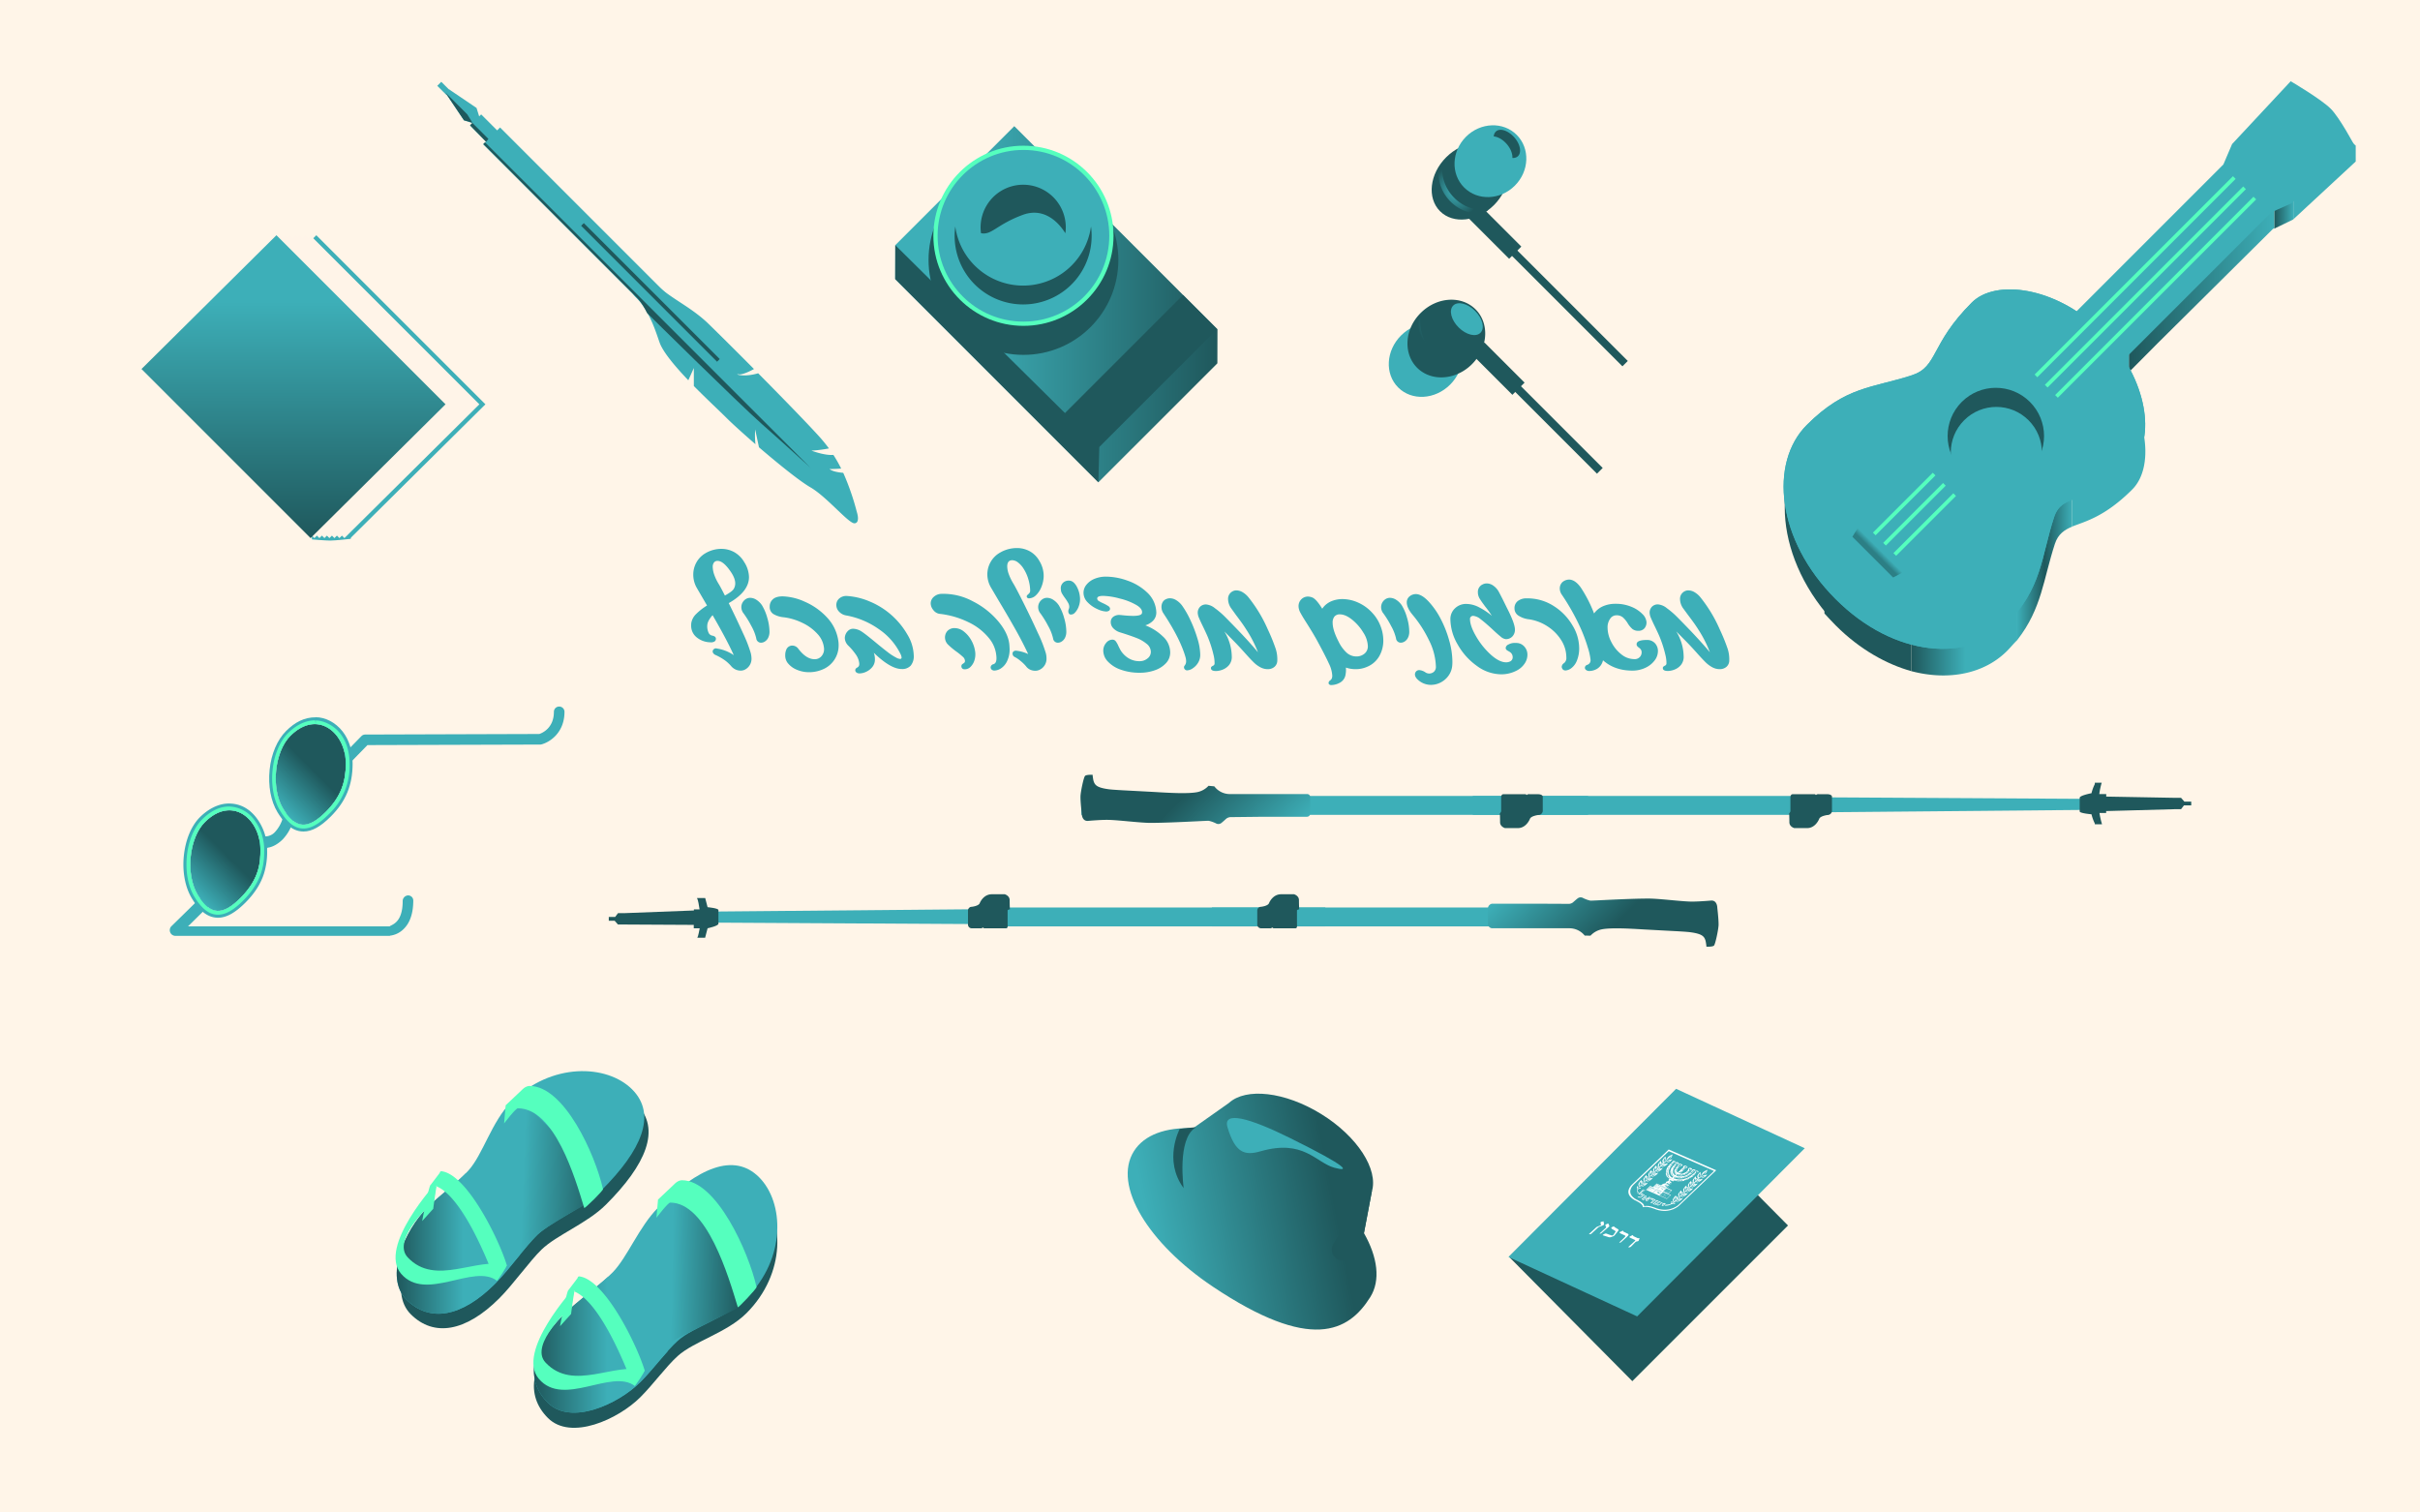 <svg id="Layer_1" data-name="Layer 1" xmlns="http://www.w3.org/2000/svg" xmlns:xlink="http://www.w3.org/1999/xlink" viewBox="0 0 1280 800"><defs><style>.cls-1{fill:#fff5e8;}.cls-2{fill:#3dafb8;}.cls-3{fill:url(#linear-gradient);}.cls-17,.cls-4{fill:#55ffbe;}.cls-5{fill:url(#linear-gradient-2);}.cls-6{fill:url(#linear-gradient-3);}.cls-7{fill:#1f585c;}.cls-8{fill:url(#linear-gradient-4);}.cls-9{fill:#fff4e8;}.cls-10{fill:url(#linear-gradient-5);}.cls-11{fill:url(#linear-gradient-6);}.cls-12{fill:url(#linear-gradient-7);}.cls-13{fill:url(#linear-gradient-8);}.cls-14{fill:url(#linear-gradient-9);}.cls-15{fill:url(#linear-gradient-10);}.cls-16,.cls-18{fill:none;stroke-width:2px;}.cls-16{stroke:#55ffbe;}.cls-16,.cls-17,.cls-18{stroke-miterlimit:10;}.cls-17{stroke:#3dafb8;stroke-width:3px;}.cls-18{stroke:#1f585c;}.cls-19{fill:url(#linear-gradient-11);}.cls-20{fill:url(#linear-gradient-12);}.cls-21{fill:url(#radial-gradient);}.cls-22{fill:url(#radial-gradient-2);}.cls-23{fill:url(#linear-gradient-13);}.cls-24{fill:url(#linear-gradient-14);}.cls-25{fill:url(#linear-gradient-15);}.cls-26{fill:url(#linear-gradient-16);}.cls-27{fill:#fff;}.cls-28{fill:url(#radial-gradient-3);}</style><linearGradient id="linear-gradient" x1="-2243.82" y1="1445.36" x2="-2209.61" y2="1411.15" gradientTransform="translate(2390.34 -1019.59)" gradientUnits="userSpaceOnUse"><stop offset="0" stop-color="#3dafb8"/><stop offset="0.55" stop-color="#1f585c"/></linearGradient><linearGradient id="linear-gradient-2" x1="-2289" y1="1490.94" x2="-2254.79" y2="1456.73" xlink:href="#linear-gradient"/><linearGradient id="linear-gradient-3" x1="5115.29" y1="3595.53" x2="5285.75" y2="3595.53" gradientTransform="matrix(-1, 0, 0, 1, 5759.24, -3434.61)" gradientUnits="userSpaceOnUse"><stop offset="0" stop-color="#1f585c"/><stop offset="0.78" stop-color="#3dafb8"/></linearGradient><linearGradient id="linear-gradient-4" x1="-3737.79" y1="3965.67" x2="-3610.45" y2="3965.67" gradientTransform="matrix(-0.98, 0.19, 0.19, 0.98, -3709.29, -2532.16)" xlink:href="#linear-gradient-3"/><linearGradient id="linear-gradient-5" x1="5121.54" y1="3644.73" x2="5281.74" y2="3644.73" gradientTransform="translate(-3489.49 5406.16) rotate(-90)" xlink:href="#linear-gradient-3"/><linearGradient id="linear-gradient-6" x1="3873.83" y1="4736.39" x2="3950.83" y2="4736.39" gradientTransform="translate(-2747.83 -4607.07)" gradientUnits="userSpaceOnUse"><stop offset="0" stop-color="#1f585c"/><stop offset="1" stop-color="#3dafb8"/></linearGradient><linearGradient id="linear-gradient-7" x1="3758.83" y1="4869.27" x2="3814.83" y2="4869.27" gradientTransform="translate(-2747.83 -4607.07)" gradientUnits="userSpaceOnUse"><stop offset="0" stop-color="#1f585c"/><stop offset="0.51" stop-color="#3dafb8"/><stop offset="1" stop-color="#3dafb8"/></linearGradient><linearGradient id="linear-gradient-8" x1="3814.83" y1="4859.96" x2="3843.83" y2="4859.96" gradientTransform="translate(-2747.83 -4607.07)" gradientUnits="userSpaceOnUse"><stop offset="0" stop-color="#3dafb8"/><stop offset="0.5" stop-color="#1f585c"/><stop offset="1" stop-color="#3dafb8"/></linearGradient><linearGradient id="linear-gradient-9" x1="3950.83" y1="4693.15" x2="3960.85" y2="4693.15" xlink:href="#linear-gradient-6"/><linearGradient id="linear-gradient-10" x1="4660.38" y1="5823.76" x2="4664.22" y2="5819.92" gradientTransform="matrix(0.84, -0.16, -0.16, 0.84, -1995.45, -3854.69)" gradientUnits="userSpaceOnUse"><stop offset="0.44" stop-color="#2c7f85"/><stop offset="1" stop-color="#3dafb8"/></linearGradient><linearGradient id="linear-gradient-11" x1="2135.18" y1="8685.92" x2="2233.97" y2="8685.92" gradientTransform="translate(-3967.08 8110.69) rotate(-135)" xlink:href="#linear-gradient"/><linearGradient id="linear-gradient-12" x1="-3101.45" y1="4100.29" x2="-3002.3" y2="4100.29" gradientTransform="translate(5907.52 -254.91) rotate(45)" xlink:href="#linear-gradient"/><radialGradient id="radial-gradient" cx="2832.22" cy="1036.64" r="13.15" gradientTransform="translate(-1995.23 1341.69) rotate(-45) scale(1 1.04)" gradientUnits="userSpaceOnUse"><stop offset="0" stop-color="#3dafb8"/><stop offset="1" stop-color="#1f585c"/></radialGradient><radialGradient id="radial-gradient-2" cx="2766.46" cy="1184.38" r="13.15" gradientTransform="matrix(0.71, -0.71, 0.76, 0.76, -2100.72, 1236.2)" xlink:href="#radial-gradient"/><linearGradient id="linear-gradient-13" x1="318.58" y1="626.57" x2="269.76" y2="624.87" gradientUnits="userSpaceOnUse"><stop offset="0" stop-color="#1f585c"/><stop offset="0.86" stop-color="#3dafb8"/></linearGradient><linearGradient id="linear-gradient-14" x1="209.83" y1="657.72" x2="281.68" y2="657.72" gradientUnits="userSpaceOnUse"><stop offset="0" stop-color="#1f585c"/><stop offset="0.49" stop-color="#3dafb8"/></linearGradient><linearGradient id="linear-gradient-15" x1="392.65" y1="673.44" x2="344.84" y2="672.61" gradientTransform="matrix(1, 0, 0, 1, 0, 0)" xlink:href="#linear-gradient-3"/><linearGradient id="linear-gradient-16" x1="282.4" y1="711.18" x2="361.85" y2="711.18" xlink:href="#linear-gradient-14"/><radialGradient id="radial-gradient-3" cx="111.25" cy="1026.3" r="497.33" gradientTransform="matrix(1, 0.07, -0.01, 0.13, 6.16, 768.52)" gradientUnits="userSpaceOnUse"><stop offset="0" stop-color="#80b5d3"/><stop offset="0.57" stop-color="#bbba9f" stop-opacity="0.42"/><stop offset="1" stop-color="#e6be7a" stop-opacity="0"/></radialGradient></defs><title>page</title><rect class="cls-1" width="1280" height="800"/><path class="cls-2" d="M397.49,348.34a6.39,6.39,0,0,1-3.29,5.74,4.81,4.81,0,0,1-2.52.63,6.23,6.23,0,0,1-2.62-.59,6.75,6.75,0,0,1-2.28-1.72,19.4,19.4,0,0,0-3.33-3.11,28.67,28.67,0,0,0-5.14-2.91,2.68,2.68,0,0,1-1.08-.94,1.43,1.43,0,0,1-.25-1.15,1.73,1.73,0,0,1,2.24-1.26,21.26,21.26,0,0,1,8.89,3.5q-3.5-7.84-11.2-21.14-2.59,2.87-2.8,5.18a8.07,8.07,0,0,0,.56,3.81,2.68,2.68,0,0,0,1.89,1.79q2.1,0.35,2.1,1.68a1.63,1.63,0,0,1-.77,1.47,3.52,3.52,0,0,1-2.1.42,11.81,11.81,0,0,1-7.35-2.66,7.83,7.83,0,0,1-2.87-6.23,10,10,0,0,1,.07-1.33,8.6,8.6,0,0,1,2.55-4.73,31,31,0,0,1,5.78-4.52l-5.46-9.38a14.1,14.1,0,0,1-1.82-6.93,13.14,13.14,0,0,1,1.68-6.51,12.78,12.78,0,0,1,4.76-4.83,16.51,16.51,0,0,1,8.4-2.31,14,14,0,0,1,6.79,1.71,14.25,14.25,0,0,1,5.32,5.29,15.24,15.24,0,0,1,2.52,7.91q0,7.7-10.71,13.79,4.2,8.47,7.56,15.92a70.77,70.77,0,0,1,4.06,10.4A12.55,12.55,0,0,1,397.49,348.34ZM383.42,315q3.78-2.1,4.62-3.43a5.51,5.51,0,0,0,.84-3q0-2.87-2.66-6.58-3.71-5.32-6.65-5.32a2.31,2.31,0,0,0-1.92.84,3.75,3.75,0,0,0-.67,2.38,13.33,13.33,0,0,0,.84,4.2,24.87,24.87,0,0,0,2.45,5Q381.18,310.61,383.42,315Z"/><path class="cls-2" d="M400,337.63a24.59,24.59,0,0,0-2.62-6.58,51.5,51.5,0,0,0-4-6.51,5.28,5.28,0,0,1-1.26-3.43,4.84,4.84,0,0,1,.74-2.59,5,5,0,0,1,1.92-1.82,4.22,4.22,0,0,1,2-.49,6.15,6.15,0,0,1,3.36,1.08,10.09,10.09,0,0,1,2.87,2.83,25.94,25.94,0,0,1,2.83,6.69A26.35,26.35,0,0,1,407,334a7,7,0,0,1-.77,3.5,4.85,4.85,0,0,1-1.79,1.89,3.8,3.8,0,0,1-1.79.56A2.53,2.53,0,0,1,400,337.63Z"/><path class="cls-2" d="M428,355.55a16.47,16.47,0,0,1-6.69-1.37,11.68,11.68,0,0,1-4.86-3.75,6.49,6.49,0,0,1-1.12-3.92,7.22,7.22,0,0,1,.52-2.8,3.4,3.4,0,0,1,3.25-2.24,3.93,3.93,0,0,1,3.15,1.68q4.2,5.53,8.61,5.53a4.65,4.65,0,0,0,3.74-1.71,5.61,5.61,0,0,0,1.23-4.23,12.78,12.78,0,0,0-3.5-7.49,25.31,25.31,0,0,0-7.95-5.81,31.55,31.55,0,0,0-9.76-2.94,13.29,13.29,0,0,1-5.5-1.68,4.37,4.37,0,0,1-2-4,5,5,0,0,1,1.68-3.85q1.68-1.54,5.18-1.54a30.32,30.32,0,0,1,11.76,2.87,34.75,34.75,0,0,1,11.76,8.37,22.62,22.62,0,0,1,6,13,15,15,0,0,1,.07,1.68,13.63,13.63,0,0,1-8.47,12.74A18,18,0,0,1,428,355.55Z"/><path class="cls-2" d="M479.92,335.6a22.66,22.66,0,0,1,3.39,11.13,7.78,7.78,0,0,1-1.61,5.35,6.09,6.09,0,0,1-4.76,1.79q-5.88,0-14.77-8.61a10,10,0,0,1,.56,4.34,6.15,6.15,0,0,1-1.5,3.4,9,9,0,0,1-3.15,2.35,8.45,8.45,0,0,1-3.47.84,2.55,2.55,0,0,1-1.61-.49,1.46,1.46,0,0,1-.63-1.19,1.42,1.42,0,0,1,.42-1q0.28-.21.77-0.52a2.11,2.11,0,0,0,.74-0.77,2.76,2.76,0,0,0,.17-1.44,9.8,9.8,0,0,0-1.47-4.1,32.09,32.09,0,0,0-4.34-5.21,5.88,5.88,0,0,1-1.82-4,5.42,5.42,0,0,1,1.61-3.71,3.85,3.85,0,0,1,2.94-1.19,8.68,8.68,0,0,1,4.55,1.61q1.75,1.12,7.35,5.74,3.71,3.08,6.23,5a28.94,28.94,0,0,0,4.48,2.91,4.94,4.94,0,0,0,2.1.7,0.72,0.72,0,0,0,.77-0.77,5.3,5.3,0,0,0-.56-1.82,33.89,33.89,0,0,0-11.41-13.12,43.12,43.12,0,0,0-17.43-7.31,6.51,6.51,0,0,1-3.67-2,5,5,0,0,1-1.44-3.5,4.38,4.38,0,0,1,1.65-3.54,5.66,5.66,0,0,1,4.09-1.23A36.64,36.64,0,0,1,460,318.14,41.21,41.21,0,0,1,479.92,335.6Z"/><path class="cls-2" d="M492.27,319.15a4.58,4.58,0,0,1,1.64-3.46,6.12,6.12,0,0,1,4.09-1.58A32.66,32.66,0,0,1,514.46,318a42.75,42.75,0,0,1,13.69,10.81q5.42,6.58,5.77,12.74L534,343a14.23,14.23,0,0,1-1.47,7,9.26,9.26,0,0,1-3.33,3.68,6.77,6.77,0,0,1-3.19,1,2.15,2.15,0,0,1-1.47-.49,1.6,1.6,0,0,1-.56-1.26,1.83,1.83,0,0,1,1.47-1.61q1.61-.49,1.61-3.15a16.93,16.93,0,0,0-4-10.67,31.05,31.05,0,0,0-10.82-8.4A46.31,46.31,0,0,0,497,324.68a5,5,0,0,1-3.33-2A5.68,5.68,0,0,1,492.27,319.15Zm18,34.86a4.25,4.25,0,0,0,3.15-1.37,8.29,8.29,0,0,0,2-3.43,10.29,10.29,0,0,0,.42-4.1,16.47,16.47,0,0,0-2-6.27,15.39,15.39,0,0,0-4-4.79,7.85,7.85,0,0,0-4.86-1.82,5,5,0,0,0-3.92,1.57A5.14,5.14,0,0,0,499.9,338a5.36,5.36,0,0,0,1.68,3.08,39.06,39.06,0,0,0,4.2,3.5,36.16,36.16,0,0,1,3.5,2.83,3.07,3.07,0,0,1,1.12,2.14,1.45,1.45,0,0,1-.18.77,1.75,1.75,0,0,1-.56.52l-0.59.38a1.4,1.4,0,0,0-.56,1.19,1.56,1.56,0,0,0,.46,1.16A1.75,1.75,0,0,0,510.26,354Z"/><path class="cls-2" d="M553.52,348.27a6.36,6.36,0,0,1-3.43,5.88,5,5,0,0,1-2.59.63,6.32,6.32,0,0,1-2.59-.56,5.57,5.57,0,0,1-2.17-1.75,19.81,19.81,0,0,0-3-2.91,15.88,15.88,0,0,0-2.91-2,2.09,2.09,0,0,1-.95-0.77,1.9,1.9,0,0,1-.31-1.05,1.41,1.41,0,0,1,.63-1.26,2.11,2.11,0,0,1,1.54-.28,19.56,19.56,0,0,1,6.09,1.75q-2.87-6.16-6.58-12.77t-9-15.44l-4.2-7.14a13.85,13.85,0,0,1-1.82-6.79,13.23,13.23,0,0,1,6.65-11.48,17.63,17.63,0,0,1,9-2.45,14,14,0,0,1,6.75,1.68,13.24,13.24,0,0,1,5.15,5.18,15.14,15.14,0,0,1,2.24,8.47,16.6,16.6,0,0,1-1.37,5.67,11.91,11.91,0,0,1-2.83,4.09,5.36,5.36,0,0,1-3.64,1.51,1.2,1.2,0,0,1-.77-0.28,0.93,0.93,0,0,1-.35-0.77,1.24,1.24,0,0,1,.53-0.87,8.33,8.33,0,0,0,.91-0.91,2,2,0,0,0,.38-1.3,21.77,21.77,0,0,0-.91-5.77,21,21,0,0,0-2.66-5.92,12.12,12.12,0,0,0-2.9-3.19,5.12,5.12,0,0,0-3-1.15q-2.66,0-2.66,3.29a12.69,12.69,0,0,0,.84,4.13,27.49,27.49,0,0,0,2.45,5q1.47,2.45,5.46,10.43T549,334.87a72.43,72.43,0,0,1,4.17,10.6A11,11,0,0,1,553.52,348.27Z"/><path class="cls-2" d="M557,337.63a24.59,24.59,0,0,0-2.62-6.58,51.5,51.5,0,0,0-4-6.51,5.28,5.28,0,0,1-1.26-3.43,4.84,4.84,0,0,1,.74-2.59,5,5,0,0,1,1.92-1.82,4.22,4.22,0,0,1,2-.49,6.15,6.15,0,0,1,3.36,1.08,10.09,10.09,0,0,1,2.87,2.83,25.94,25.94,0,0,1,2.83,6.69A26.35,26.35,0,0,1,564,334a7,7,0,0,1-.77,3.5,4.85,4.85,0,0,1-1.79,1.89,3.8,3.8,0,0,1-1.79.56A2.53,2.53,0,0,1,557,337.63Z"/><path class="cls-2" d="M565.07,323.21a2.64,2.64,0,0,1,.21-1,2.78,2.78,0,0,0,.28-1.26,4.3,4.3,0,0,0-.56-2,23.74,23.74,0,0,0-1.61-2.52,27.26,27.26,0,0,1-1.58-2.35,4.59,4.59,0,0,1-.67-2l-0.07-.77a4,4,0,0,1,1.33-3.19,4.34,4.34,0,0,1,3.29-1q2,0.14,3.61,2.73a14.42,14.42,0,0,1,1.92,6.16,10.6,10.6,0,0,1-.56,4.48,9.53,9.53,0,0,1-2.24,3.71,2.69,2.69,0,0,1-2,.84,1.26,1.26,0,0,1-.77-0.21A2,2,0,0,1,565.07,323.21Z"/><path class="cls-2" d="M616.76,350.72a14.26,14.26,0,0,1-5.88,3.78,23.19,23.19,0,0,1-7.95,1.33,28.83,28.83,0,0,1-10.29-1.68,16.74,16.74,0,0,1-6.75-4.34,8.37,8.37,0,0,1-2.34-5.6,6.13,6.13,0,0,1,1.5-4.13,4.3,4.3,0,0,1,3.25-1.75,2.18,2.18,0,0,1,1.75.73,11.77,11.77,0,0,1,1.47,2.56q0.63,1.33,1.26,2.45a12.73,12.73,0,0,0,4,4,10.94,10.94,0,0,0,6.05,1.65,6.35,6.35,0,0,0,4.1-1.44,4.31,4.31,0,0,0,1.78-3.46,5.48,5.48,0,0,0-2.17-4.24,19.13,19.13,0,0,0-5.46-3.15q-3.29-1.29-8.47-2.9a8.33,8.33,0,0,1-3.71-2.17,4.65,4.65,0,0,1-1.4-3.29,3.42,3.42,0,0,1,1.29-2.8,5.23,5.23,0,0,1,3.4-1l0.91,0.07a58,58,0,0,0,6.16.42q4.48,0,4.76-1.47,0.49-2.38-3.4-4.52a32.87,32.87,0,0,0-8.36-3.19,37.25,37.25,0,0,0-8.75-1.4q-3.43,0-3.15,1.61a1.67,1.67,0,0,0,.91,1.16,21.22,21.22,0,0,0,2.38,1.22,21.09,21.09,0,0,1,2.45,1.33,2.08,2.08,0,0,1,1,1.19,1.25,1.25,0,0,1-.46,1.3,2.78,2.78,0,0,1-1.71.45,12.18,12.18,0,0,1-4.48-1.26,16.33,16.33,0,0,1-5.11-3.54,7.15,7.15,0,0,1-2.24-5.15,6.68,6.68,0,0,1,1.54-4.2,10.53,10.53,0,0,1,4.24-3.12A15.41,15.41,0,0,1,585,305a34.19,34.19,0,0,1,11.41,2.13,28.61,28.61,0,0,1,10.29,6.2,15,15,0,0,1,4.83,9.52l0.07,0.91a6.17,6.17,0,0,1-1.68,4.52,9.76,9.76,0,0,1-4.13,2.48,27.09,27.09,0,0,1,9.1,5.71,11.54,11.54,0,0,1,4.06,8.58A8.22,8.22,0,0,1,616.76,350.72Z"/><path class="cls-2" d="M626.74,354.08a1.54,1.54,0,0,1-.49-1.12,1.31,1.31,0,0,1,.28-0.84,3.53,3.53,0,0,0,.84-2.38,8.51,8.51,0,0,0-.28-2q-2.8-9.87-11.76-23.38a6.06,6.06,0,0,1-1-3.36,5,5,0,0,1,.59-2.42,3.58,3.58,0,0,1,1.65-1.58,5,5,0,0,1,2.24-.56,6.47,6.47,0,0,1,3.39,1.05,11.2,11.2,0,0,1,3.12,2.94,47.21,47.21,0,0,1,4.34,7.63,68.38,68.38,0,0,1,3.71,9.73,30.71,30.71,0,0,1,1.47,8.47,7.94,7.94,0,0,1-1.22,4.41,9.23,9.23,0,0,1-2.87,2.91,5.67,5.67,0,0,1-2.83,1A1.54,1.54,0,0,1,626.74,354.08Z"/><path class="cls-2" d="M674.76,343.2a17.9,17.9,0,0,1,.84,6.05,4.42,4.42,0,0,1-1.54,3.5,5.3,5.3,0,0,1-3.43,1.19,8.34,8.34,0,0,1-4-1,15.37,15.37,0,0,1-3.57-2.66q-1.72-1.68-4.59-4.9-3.5-3.92-6.09-6.51L647.6,334a26,26,0,0,1,3.92,13.16,6.74,6.74,0,0,1-1.61,4.8,8.51,8.51,0,0,1-3.5,2.34,10.37,10.37,0,0,1-3.15.63q-2.59,0-2.73-1.33a1.05,1.05,0,0,1,.18-0.87,3.56,3.56,0,0,1,.73-0.53,1.91,1.91,0,0,0,.7-0.46,1.44,1.44,0,0,0,.28-0.73,18.07,18.07,0,0,0-.59-4.76,59.78,59.78,0,0,0-2.63-8.4q-0.7-1.89-2.94-6.51-1.4-2.87-2.07-4.48a7.26,7.26,0,0,1-.67-2.59,4.49,4.49,0,0,1,1.23-3.33,4.31,4.31,0,0,1,3.18-1.23,8.58,8.58,0,0,1,4.69,2,44.13,44.13,0,0,1,5.42,4.66q2.7,2.7,7.53,7.73,6,6.3,9.8,10.92a63.25,63.25,0,0,0-6-11.76q-1.54-2.45-3.29-4.83t-2.24-3L651.38,322a8.65,8.65,0,0,1-1.82-5.11,4.39,4.39,0,0,1,1.75-3.71,4.27,4.27,0,0,1,2.66-.91,6.68,6.68,0,0,1,3.46,1.08,11.27,11.27,0,0,1,3,2.7,74.6,74.6,0,0,1,10.15,16.87A96.11,96.11,0,0,1,674.76,343.2Z"/><path class="cls-2" d="M730.2,331.16a21,21,0,0,1,1.47,7.59,16.39,16.39,0,0,1-2.17,8.37,13.19,13.19,0,0,1-6.37,5.56,14.67,14.67,0,0,1-6.09,1.26,15.85,15.85,0,0,1-5.18-.84,8.29,8.29,0,0,1,.07,1.26,12.46,12.46,0,0,1-.21,2.31,5.85,5.85,0,0,1-2.94,4.38,9.76,9.76,0,0,1-4.69,1.3,1.55,1.55,0,0,1-1-.32,1,1,0,0,1-.38-0.8,1.65,1.65,0,0,1,.21-0.7,2.15,2.15,0,0,1,.66-0.67,2.7,2.7,0,0,0,.8-0.91,3.88,3.88,0,0,0,.28-1.72A16.28,16.28,0,0,0,702.9,351q-1.75-3.88-6-11.73-1.75-3.29-5.67-9.52-2.38-3.71-3.39-5.63a7.41,7.41,0,0,1-1-3.33,5.09,5.09,0,0,1,1.47-3.81,4.92,4.92,0,0,1,3.57-1.44,6.75,6.75,0,0,1,2.24.49q2.1,0.84,5.25,5.95a10.16,10.16,0,0,1,1.82-2.1,11.59,11.59,0,0,1,4-2.24,15.09,15.09,0,0,1,4.87-.77,20.41,20.41,0,0,1,8.37,1.89,22.38,22.38,0,0,1,7.53,5.53A21.08,21.08,0,0,1,730.2,331.16Zm-8.5,14.59a5,5,0,0,0,1.79-4.06,14.19,14.19,0,0,0-2.42-7.14,25.55,25.55,0,0,0-5.91-6.79q-3.5-2.8-6.44-2.8a3.53,3.53,0,0,0-2.9,1.16,5,5,0,0,0-.95,3.25q0,3.92,3.15,10a19,19,0,0,0,4.48,6.06,7.69,7.69,0,0,0,4.9,1.79A6.56,6.56,0,0,0,721.69,345.75Z"/><path class="cls-2" d="M738.39,337.63a24.52,24.52,0,0,0-2.62-6.58,51.39,51.39,0,0,0-4-6.51,5.28,5.28,0,0,1-1.26-3.43,4.84,4.84,0,0,1,.74-2.59,5,5,0,0,1,1.92-1.82,4.22,4.22,0,0,1,2-.49,6.16,6.16,0,0,1,3.36,1.08,10.08,10.08,0,0,1,2.87,2.83,25.91,25.91,0,0,1,2.84,6.69,26.38,26.38,0,0,1,1.15,7.18,6.94,6.94,0,0,1-.77,3.5,4.85,4.85,0,0,1-1.79,1.89,3.8,3.8,0,0,1-1.79.56A2.53,2.53,0,0,1,738.39,337.63Z"/><path class="cls-2" d="M748.4,356.67a2.32,2.32,0,0,1,.56-1.47,2.27,2.27,0,0,1,1.75-.77,7,7,0,0,1,3.43,1.33,3.69,3.69,0,0,0,4.34-.49,3.55,3.55,0,0,0,1-2.73,32.87,32.87,0,0,0-3.67-13.93,63.29,63.29,0,0,0-8.44-13.16q-3.29-3.85-3.29-6.86a4,4,0,0,1,1.75-3.36,5.16,5.16,0,0,1,3-1q3.15,0,6.86,4a40.8,40.8,0,0,1,6.27,9,58.13,58.13,0,0,1,4.51,11.38A41.85,41.85,0,0,1,768.21,350q0,1.19-.07,1.82a10.61,10.61,0,0,1-1.86,5.39,11.57,11.57,0,0,1-4.17,3.71,11.11,11.11,0,0,1-5.25,1.33A10.12,10.12,0,0,1,750.5,360Q748.4,358.35,748.4,356.67Z"/><path class="cls-2" d="M806.22,351.25a11.09,11.09,0,0,1-4.34,3.6,17.59,17.59,0,0,1-7.84,1.82,22,22,0,0,1-12.92-4.48A34.61,34.61,0,0,1,771,340.89a27.06,27.06,0,0,1-3.85-13.33,7.74,7.74,0,0,1,2.41-5.78,8.35,8.35,0,0,1,6.06-2.34,14.79,14.79,0,0,1,6.72,1.79,37,37,0,0,1,6.79,4.51l-0.63-.91a47.23,47.23,0,0,0-2.87-3.92q-2.1-2.8-2.94-4.2a6.49,6.49,0,0,1-1-3.43,4.3,4.3,0,0,1,2.45-4.13,4.69,4.69,0,0,1,2.24-.56,6,6,0,0,1,3.39,1.12,9.59,9.59,0,0,1,2.77,2.94q0.49,0.84,2.24,4.27l2.31,4.69q4.2,8.19,4.2,11.41a5.1,5.1,0,0,1-1.33,3.6,4.63,4.63,0,0,1-3.57,1.44,5.13,5.13,0,0,1-2.73-1.4q-1.75-1.4-4.41-3.92-3.64-3.36-6.05-5.18a7.32,7.32,0,0,0-4-1.82,1.81,1.81,0,0,0-1.15.42,1.52,1.52,0,0,0-.53,1.26q0,3.64,3.22,9.17a40.17,40.17,0,0,0,7.73,9.63q4.51,4.09,8.16,4.1a4.78,4.78,0,0,0,2-.42,2.38,2.38,0,0,0,1.47-2.31,3.24,3.24,0,0,0-.35-1.47,2.92,2.92,0,0,0-.8-1,6.14,6.14,0,0,0-1.08-.7,5,5,0,0,1-1.12-.77,1.42,1.42,0,0,1-.35-1,2.3,2.3,0,0,1,1.44-1.75,6.89,6.89,0,0,1,3.54-.84,10.76,10.76,0,0,1,1.4.07,5.64,5.64,0,0,1,3.6,2,6.32,6.32,0,0,1,1.51,4.27A8.25,8.25,0,0,1,806.22,351.25Z"/><path class="cls-2" d="M802.82,317.89a7.39,7.39,0,0,1,4.79-1.4,25.63,25.63,0,0,1,14.31,4.13,30,30,0,0,1,9.84,10.22,23.3,23.3,0,0,1,3.5,11.55,17,17,0,0,1-1.33,7.35,9.19,9.19,0,0,1-3,3.81,5.61,5.61,0,0,1-2.87,1.08,1.85,1.85,0,0,1-1.75-1,2.2,2.2,0,0,1-.28-0.91,2.54,2.54,0,0,1,1.26-2,3.44,3.44,0,0,0,1.19-3,17,17,0,0,0-2.7-9.1,23.56,23.56,0,0,0-7.25-7.31,24.18,24.18,0,0,0-9.87-3.75,12.74,12.74,0,0,1-5.6-2,4.44,4.44,0,0,1-2-3.74A4.7,4.7,0,0,1,802.82,317.89Z"/><path class="cls-2" d="M875.13,349.39a12.8,12.8,0,0,1-4.9,3.85,15.79,15.79,0,0,1-6.82,1.47q-9.38,0-15.54-5.46l-0.07.28a6.93,6.93,0,0,1-3.08,4.23,8.41,8.41,0,0,1-4.06,1.15,2.68,2.68,0,0,1-1.71-.52,1.48,1.48,0,0,1-.67-1.15,1.7,1.7,0,0,1,1.33-1.61,2.52,2.52,0,0,0,1.68-2.52,31.64,31.64,0,0,0-1.43-6.54,82.47,82.47,0,0,0-4-10.67,118.41,118.41,0,0,0-9.73-17.29,5.8,5.8,0,0,1-1.12-3.36,4.54,4.54,0,0,1,.63-2.38,4.29,4.29,0,0,1,1.68-1.61,5.55,5.55,0,0,1,2.59-.7q3.15,0,6.16,4.13a69.69,69.69,0,0,1,7.07,13.79,11.48,11.48,0,0,1,4.72-3.81,16.08,16.08,0,0,1,6.62-1.3,21.32,21.32,0,0,1,8.4,1.58,16.9,16.9,0,0,1,5.81,3.81,6.76,6.76,0,0,1,2.17,4.13,4.68,4.68,0,0,1-1.12,3.5,4,4,0,0,1-3.08,1.26,4.9,4.9,0,0,1-3.29-1,13,13,0,0,1-2.45-3,13.5,13.5,0,0,0-2.59-3.15,5.19,5.19,0,0,0-3.43-1.05,3.92,3.92,0,0,0-3.29,1.89,7.81,7.81,0,0,0-1.33,4.62,16.76,16.76,0,0,0,2,7.63,19.12,19.12,0,0,0,5.25,6.48,10.9,10.9,0,0,0,6.82,2.56,3.68,3.68,0,0,0,3-1.12,3.56,3.56,0,0,0,.95-2.31,2.84,2.84,0,0,0-.39-1.61,4.28,4.28,0,0,0-1.08-1.05,4.91,4.91,0,0,1-.87-0.8,1.55,1.55,0,0,1-.31-1q0-2.24,5.46-2.24a5.56,5.56,0,0,1,4.2,1.68,6,6,0,0,1,1.61,4.34A8.17,8.17,0,0,1,875.13,349.39Z"/><path class="cls-2" d="M913.81,343.2a18,18,0,0,1,.84,6.05,4.42,4.42,0,0,1-1.54,3.5,5.29,5.29,0,0,1-3.43,1.19,8.34,8.34,0,0,1-4-1,15.46,15.46,0,0,1-3.57-2.66q-1.71-1.68-4.58-4.9-3.5-3.92-6.09-6.51l-4.83-4.9a26,26,0,0,1,3.92,13.16,6.74,6.74,0,0,1-1.61,4.8,8.51,8.51,0,0,1-3.5,2.34,10.38,10.38,0,0,1-3.15.63q-2.59,0-2.73-1.33a1.05,1.05,0,0,1,.18-0.87,3.48,3.48,0,0,1,.73-0.53,1.88,1.88,0,0,0,.7-0.46,1.42,1.42,0,0,0,.28-0.73,18.1,18.1,0,0,0-.6-4.76,59.77,59.77,0,0,0-2.62-8.4q-0.7-1.89-2.94-6.51-1.4-2.87-2.07-4.48a7.27,7.27,0,0,1-.66-2.59,4.49,4.49,0,0,1,1.22-3.33,4.31,4.31,0,0,1,3.19-1.23,8.57,8.57,0,0,1,4.69,2,44.14,44.14,0,0,1,5.43,4.66q2.69,2.7,7.53,7.73,5.95,6.3,9.8,10.92a63.35,63.35,0,0,0-5.95-11.76q-1.54-2.45-3.29-4.83t-2.24-3L890.43,322a8.66,8.66,0,0,1-1.82-5.11,4.4,4.4,0,0,1,1.75-3.71,4.28,4.28,0,0,1,2.66-.91,6.67,6.67,0,0,1,3.46,1.08,11.24,11.24,0,0,1,3,2.7,74.53,74.53,0,0,1,10.15,16.87A96.24,96.24,0,0,1,913.81,343.2Z"/><path class="cls-2" d="M206.19,495H92.57a3,3,0,0,1-2-5l47.77-46.81a2.58,2.58,0,0,1,2.25-.8,7,7,0,0,0,4.93-2.39,18.55,18.55,0,0,0,4.15-7.65,2.83,2.83,0,0,1,.72-1.31l40.77-41.68a2.8,2.8,0,0,1,2-.84l92.09-.29c1.41-.47,7.72-3,7.72-11.72a2.8,2.8,0,1,1,5.6,0c0,11.22-8,16.17-12.23,17.23a2.81,2.81,0,0,1-.67.08l-91.31.28L155,434.42a23.72,23.72,0,0,1-5.42,9.51c-3.08,3.08-6.22,4.28-8,4.43L99.43,490H206.09c0.91-1,6.9-1.55,6.9-13.39a3,3,0,0,1,2.8-3,2.71,2.71,0,0,1,2.8,2.69c0,7.25-2,12.51-5.8,15.73a12.07,12.07,0,0,1-6.49,2.87S206.22,495,206.19,495Z"/><path class="cls-3" d="M149.77,427.73c-6.61-10.91-4.55-30.13,3.81-38.49,14.22-14.22,29.33-1.88,29.33,14.71,0,9.5-2.55,17.42-10.55,25.42C162.86,438.88,156.38,438.64,149.77,427.73Z"/><path class="cls-2" d="M166.48,383c9.18,0,16.43,9.45,16.43,20.94,0,9.5-2.55,17.42-10.55,25.42-4.53,4.53-8.38,6.85-11.88,6.85-3.84,0-7.26-2.79-10.72-8.49-6.61-10.91-4.55-30.13,3.81-38.49,4.37-4.37,8.82-6.23,12.9-6.23m0.52-3.6v0c-6,0-10.94,2.52-15.7,7.28-4.58,4.58-7.83,12-8.68,20.47s0.61,16.6,4.15,22.43c2.66,4.39,7,10.23,13.76,10.23,4.45,0,9-2.51,14.4-7.9,8-8,11.59-16.65,11.59-28,0-6.38-1.71-12.41-5.28-17-3.79-4.87-9.24-7.55-14.24-7.55h0Z"/><path class="cls-4" d="M166.48,383c9.18,0,16.43,9.45,16.43,20.94,0,9.5-2.55,17.42-10.55,25.42-4.53,4.53-8.38,6.85-11.88,6.85-3.84,0-7.26-2.79-10.72-8.49-6.61-10.91-4.55-30.13,3.81-38.49,4.37-4.37,8.82-6.23,12.9-6.23m0.52-2v2l-0.26-2c-4.91,0-10,2.36-14.44,6.82-9.09,9.09-11.18,29.36-4.17,40.94,3.91,6.45,7.83,9.46,12.39,9.46,4,0,8.2-2.36,13.27-7.44A35.14,35.14,0,0,0,184.91,404c0-6-1.59-11.71-4.94-16-3.48-4.47-9-6.93-13-6.93h0Z"/><path class="cls-5" d="M104.59,473.31C98,462.4,100,443.18,108.4,434.82c14.22-14.22,29.33-1.88,29.33,14.71,0,6.13-.22,15.09-10.55,25.42C117.68,484.46,111.2,484.21,104.59,473.31Z"/><path class="cls-2" d="M121.3,428.59c9.18,0,16.43,9.45,16.43,20.94,0,6.13-.22,15.09-10.55,25.42-4.53,4.53-8.38,6.85-11.88,6.85-3.84,0-7.26-2.79-10.72-8.49C98,462.4,100,443.18,108.4,434.82c4.37-4.37,8.82-6.23,12.9-6.23M121,425v0c-5,0-10.53,2.52-15.29,7.28-4.58,4.58-7.62,12-8.48,20.47s0.72,16.6,4.25,22.43c2.66,4.39,7,10.23,13.81,10.23,4.45,0,9-2.51,14.43-7.9,5-5,8.29-10.15,10-15.75a38.62,38.62,0,0,0,1.57-12.21,27.78,27.78,0,0,0-5.68-17C131.85,427.67,127,425,121,425h0Z"/><path class="cls-4" d="M121.3,428.59c9.18,0,16.43,9.45,16.43,20.94,0,6.13-.22,15.09-10.55,25.42-4.53,4.53-8.38,6.85-11.88,6.85-3.84,0-7.26-2.79-10.72-8.49C98,462.4,100,443.18,108.4,434.82c4.37-4.37,8.82-6.23,12.9-6.23m-0.3-2v2l0.15-2c-4.91,0-9.78,2.36-14.24,6.82-9.09,9.09-11.08,29.36-4.07,40.94,3.91,6.45,7.88,9.46,12.45,9.46,4,0,8.23-2.36,13.3-7.44,11.13-11.13,11.14-21,11.14-26.83a26.18,26.18,0,0,0-5.34-16A17.08,17.08,0,0,0,121,426.59h0Z"/><polygon class="cls-6" points="473.54 129.67 536.48 66.73 643.95 174.21 643.9 192.17 580.96 255.1 473.49 147.63 473.54 129.67"/><rect class="cls-7" x="590.4" y="151.97" width="25.52" height="89.42" transform="translate(890.58 762.25) rotate(-135)"/><polygon class="cls-7" points="580.96 255.1 581.44 236.44 473.54 129.67 473.49 147.63 580.96 255.1"/><circle class="cls-7" cx="541.33" cy="137.5" r="50.2"/><circle class="cls-4" cx="541.33" cy="124.71" r="47.64"/><circle class="cls-2" cx="541.33" cy="124.71" r="45.4"/><circle class="cls-2" cx="541.17" cy="124.31" r="36.24" transform="translate(70.61 419.07) rotate(-45)"/><path class="cls-7" d="M515.54,140.45a36.24,36.24,0,0,0,61.52-20.65,36.24,36.24,0,1,1-71.79,0A36.07,36.07,0,0,0,515.54,140.45Z"/><path class="cls-7" d="M540.88,113.68c-13.77,5.12-16.42,10.85-22,9.66a22.53,22.53,0,1,1,44.63,0C563.23,123.25,555.35,108.3,540.88,113.68Z"/><path class="cls-8" d="M631,596.79l19-13.4c9-8.24,29.63-6,48.84,5.87s30.32,29.37,26.76,41l-4.18,21.94c7.25,12.75,8.92,25.08,3.28,34-11.47,18.22-31.44,29-83.23-5.67-33.72-22.57-53.17-53.43-41.7-71.66C605.31,600.13,616.76,596.18,631,596.79Z"/><path class="cls-7" d="M725.67,629.85s-8.05-1.84-11.59,9.82a81.22,81.22,0,0,1-8.78,18.15,5.88,5.88,0,0,0,5.9,8.92c4-.63,4,0.1,6.95-4.19,1.47-2.12,3.3-10.38,3.3-10.38Z"/><path class="cls-7" d="M624,597.11s-8.89,16.54,2.07,31.32c0,0-3.63-26,6.25-32C633.1,595.94,624,597.11,624,597.11Z"/><path class="cls-2" d="M649.27,596.33c4.06,13.45,9,15.06,17.39,12.64,23-6.61,29.26,6,39.17,8.69,8,2.18,8.09-.1-23.47-15.71C660.73,591.26,646.56,587.35,649.27,596.33Z"/><polygon class="cls-2" points="256.75 213.85 185.38 284.62 95.94 195.18 167.31 124.42 256.75 213.85"/><path class="cls-2" d="M185.62,285s-8.34.93-10.92,0.93-9.71-.62-9.71-0.62V281h20.62S185.32,285.42,185.62,285Z"/><polygon class="cls-9" points="253.55 213.85 182.18 284.62 92.74 195.18 164.11 124.42 253.55 213.85"/><polygon class="cls-9" points="250.9 213.85 179.53 284.62 90.09 195.18 161.47 124.42 250.9 213.85"/><polygon class="cls-9" points="248.25 213.85 176.88 284.62 87.44 195.18 158.81 124.42 248.25 213.85"/><polygon class="cls-9" points="245.6 213.85 174.23 284.62 84.8 195.18 156.17 124.42 245.6 213.85"/><polygon class="cls-9" points="242.96 213.85 171.59 284.62 82.15 195.18 153.52 124.42 242.96 213.85"/><polygon class="cls-9" points="240.31 213.85 168.94 284.62 79.5 195.18 150.87 124.42 240.31 213.85"/><polygon class="cls-9" points="237.66 213.85 166.29 284.62 76.85 195.18 148.22 124.42 237.66 213.85"/><polygon class="cls-9" points="235.01 213.85 163.64 284.62 74.2 195.18 145.57 124.42 235.01 213.85"/><polygon class="cls-10" points="235.65 213.85 164.28 284.62 74.84 195.18 146.21 124.42 235.65 213.85"/><polygon class="cls-11" points="1181.33 84.7 1176.65 95.66 1141.38 130.89 1126 146.24 1126 196.89 1141.24 181.55 1202.32 120.98 1203 120.89 1203 61.77 1181.33 84.7"/><path class="cls-7" d="M965,230.61v93.89c2,2.18,4,4.32,6.07,6.42C983.69,343.54,998,351.4,1011,355V212.67C993,218.31,981,218.51,965,230.61Z"/><path class="cls-12" d="M1043.24,174.12c-22.16,22.16-17.88,33.86-31.81,38.42a1.59,1.59,0,0,0-.43.14V355c20,5.27,38.65,1.22,50.56-10.68,2-2,3.44-3.88,5.44-5.79V167.28C1057,166.61,1048.47,168.89,1043.24,174.12Z"/><path class="cls-13" d="M1067,167.28V338.5c13-16.67,13.72-32,19.87-50.79,1.78-5.43,5.13-7.4,9.13-9.18V177.09C1086,171.17,1076,167.91,1067,167.28Z"/><path class="cls-7" d="M944,257.52v11.12c0,17.48,7,37.84,22,55.85V230.61C963,232.89,944,257.52,944,257.52Z"/><path class="cls-2" d="M1113.67,191.58l-0.35-3.11-3-.35a81.37,81.37,0,0,0-14.35-11V278.53c7-2.79,17.33-5.14,31.82-19.63C1140.48,246.24,1135.78,214.7,1113.67,191.58Z"/><path class="cls-14" d="M1212.53,51.29L1203,61.77v59.13l10-4.84,0-.08V51.63C1212,51.41,1212.53,51.29,1212.53,51.29Z"/><path class="cls-2" d="M1086.44,273.64c4.56-13.93,17.5-5.07,41.24-28.81,12.67-12.67,8.1-44.21-14-67.32l-0.35-3.11-3.11-.35c-23.11-22.11-54.66-26.68-67.32-14-22.16,22.16-17.7,33.86-31.63,38.42-21,6.85-35,5.72-55.6,26.29-20,20-16,60.87,15.22,92.09s70.27,33.36,90.25,13.38C1080.13,311.24,1079.59,294.6,1086.44,273.64Z"/><path class="cls-2" d="M1232.86,57.59c-5-5.09-21.25-14.62-21.25-14.62l-31,33.23L1176,87l-88,88,25.32,25.32,88-88,10.63-4.74L1245.38,77S1237.64,62.42,1232.86,57.59Z"/><path class="cls-2" d="M1086.44,273.64c4.56-13.93,17.5-5.07,41.24-28.81,12.67-12.67,8.1-44.21-14-67.32l-0.35-3.11-3.11-.35c-23.11-22.11-54.66-26.68-67.32-14-22.16,22.16-17.7,33.86-31.63,38.42-21,6.85-35,5.72-55.6,26.29-20,20-16,60.87,15.22,92.09s70.27,33.36,90.25,13.38C1080.13,311.24,1079.59,294.6,1086.44,273.64Z"/><circle class="cls-7" cx="1055.65" cy="230.62" r="25.5" transform="translate(146.12 814.01) rotate(-45)"/><circle class="cls-2" cx="1055.92" cy="239.33" r="24.1" transform="translate(140.04 816.75) rotate(-45)"/><polygon class="cls-15" points="982.71 279.17 1006.33 302.79 1001.32 305.45 979.77 283.91 982.71 279.17"/><path class="cls-2" d="M1246,77s-10.13-8.68-12.52-11.09C1229,61.39,1215,53.38,1213,51.63V116l33-30.57V77Z"/><polygon class="cls-2" points="1088.53 183.62 1113.9 208.94 1126 196.89 1126 146.24 1088.53 183.62"/><line class="cls-16" x1="1181.78" y1="93.91" x2="1076.87" y2="198.82"/><line class="cls-16" x1="1192.63" y1="104.76" x2="1087.72" y2="209.67"/><line class="cls-16" x1="1187.2" y1="99.34" x2="1082.29" y2="204.25"/><line class="cls-16" x1="1023" y1="250.76" x2="991.35" y2="282.42"/><line class="cls-16" x1="1033.86" y1="261.62" x2="1002.2" y2="293.27"/><line class="cls-16" x1="1028.43" y1="256.19" x2="996.78" y2="287.84"/><rect class="cls-2" x="238.31" y="117.99" width="148.27" height="12.62" transform="translate(179.41 -184.52) rotate(45)"/><path class="cls-2" d="M453.21,270.84a132.63,132.63,0,0,0-6.92-20.13l-0.29-.62c-2.79-.23-5.77-0.77-7.24-2,0,0,3,0,6.16-.25a74.29,74.29,0,0,0-4.12-7.23c-4.74.4-11.61-2.26-11.61-2.26a65.47,65.47,0,0,0,9.25-1.17,83.56,83.56,0,0,0-5.88-7.11c-6.85-7.49-19.61-20.58-31.54-32.63-8.28,2.41-12.86.13-10.34,0.56,1.93,0.33,5.73-1.51,8.12-2.81C387.06,183.35,376.55,173,374,170.56c-10-9.24-19.68-12.7-28.71-21.73-2.17-2.17-17,.4-8.84,8.54s11.34,21.52,12.86,24.88c2.31,5.1,8.27,12.1,14.76,18.89l2.92-6.49s0,4.58,0,9.53c7,7.08,14,13.57,17.41,17,2.76,2.76,8.54,8,15.18,13.78a43.51,43.51,0,0,1-.14-7.8l2,9.43c10,8.56,21.32,17.75,27.16,21.14,8.94,5.19,20.42,19.43,23.47,19.07S453.21,270.84,453.21,270.84Z"/><path class="cls-7" d="M342.3,165.62S390.2,213,403.1,224.4s25.57,23,25.57,23l-89.6-89.6L256.54,75.3l-0.9.9,81,81S339.15,159.26,342.3,165.62Z"/><rect class="cls-2" x="249.6" y="64.05" width="13.46" height="8.28" transform="translate(123.29 -161.28) rotate(45)"/><polygon class="cls-2" points="254.19 63.92 252.05 57.09 237.53 47.27 236.95 47.86 236.22 48.59 235.63 49.18 245.45 63.69 252.26 65.81 253.16 64.8 254.19 63.92"/><line class="cls-17" x1="237.32" y1="49.3" x2="232.34" y2="44.33"/><line class="cls-18" x1="308.09" y1="118.71" x2="379.98" y2="190.61"/><polygon class="cls-7" points="235.57 48.91 247.15 60.49 249.91 64.94 245.38 63.6 235.57 48.91"/><polygon class="cls-7" points="248.61 66.3 249.85 65 258.33 73.47 257.11 75.03 248.61 66.3"/><rect class="cls-2" x="572" y="421" width="268" height="10" transform="translate(1412 852) rotate(180)"/><rect class="cls-2" x="779" y="421" width="188" height="10" transform="translate(1746 852) rotate(180)"/><polygon class="cls-2" points="900 421.38 1105.24 422.55 1105 428.37 900 430.21 900 421.38"/><path class="cls-19" d="M573.9,410.41c0.68-.74,4-0.61,4-0.61a23.08,23.08,0,0,0,.47,3.15c0.7,2.27,1.68,3.66,8.17,4.52,2.16,0.29,8.71.61,8.71,0.61s12.74,0.67,17,.92c5.29,0.31,16.31,1,21.21-.06a11.07,11.07,0,0,0,5.76-3.31l3.07,0.29a10.29,10.29,0,0,0,8,4.09H691.3a1.59,1.59,0,0,1,1.7,1.75v8.34a1.72,1.72,0,0,1-1.7,1.91h-22.8l-17.23.19a4,4,0,0,0-2.69.85s-1.94,1.79-2.65,2.31a2.59,2.59,0,0,1-2.49.29,16.87,16.87,0,0,0-4.13-1.51c-0.9-.08-19.74,1.1-30.78,1.1-5.6,0-17-1.51-22.5-1.59-3.86-.06-10.67.55-10.67,0.55-2.76.12-3.19-2.84-3.19-3.92,0,0-.74-6.13-0.67-9C571.56,418.8,573.16,411.2,573.9,410.41Z"/><path class="cls-7" d="M793.31,430s0.12,2.59.12,4.92S796,438,796,438h6.87c3.74,0,5.76-3.41,6.38-4.94s4.48-2,4.48-2a2.32,2.32,0,0,0,2.27-2v-7.6c0-1.08-1.5-1.38-2.58-1.38H809a1.73,1.73,0,0,0-1.49.43,2.89,2.89,0,0,0-.59-0.43H795.27c-1.08,0-1.27.92-1.27,2v7c0,0.31-.6,1-0.47,1h-0.22Z"/><path class="cls-7" d="M946.33,430s0.12,2.59.12,4.92S949,438,949,438h6.87c3.74,0,5.76-3.41,6.38-4.94s4.47-2,4.47-2a2.31,2.31,0,0,0,2.26-2v-7.6c0-1.08-1.48-1.38-2.56-1.38H962a1.73,1.73,0,0,0-1.49.43,2.89,2.89,0,0,0-.59-0.43H948.29c-1.08,0-1.29.92-1.29,2v7c0,0.31-.58,1-0.45,1h-0.22Z"/><path class="cls-7" d="M1106.24,430.7a23.45,23.45,0,0,0,1.76,4.86V436h3.82a43.56,43.56,0,0,1-1.36-6H1114v-1l36.51-1h3.12l1.51-2H1159v-2h-3.63l-1.75-2h-3l-36.58-.66V420h-3.67a38.79,38.79,0,0,1,1.27-6H1108v0.73a23.36,23.36,0,0,0-1.76,4.82s-6.24,1.2-6.24,2.41v7.23C1100,430.16,1106.12,430.69,1106.24,430.7Z"/><rect class="cls-2" x="641" y="480" width="267" height="10"/><rect class="cls-2" x="513" y="480" width="188" height="10"/><polygon class="cls-2" points="580 489.15 375 487.99 375.12 482.17 580 480.33 580 489.15"/><path class="cls-20" d="M906.58,500.13c-0.68.74-4,.61-4,0.61a23.08,23.08,0,0,0-.47-3.15c-0.7-2.27-1.68-3.66-8.17-4.52-2.16-.29-8.71-0.61-8.71-0.61s-12.74-.67-17-0.92c-5.29-.31-16.31-1-21.21.06a11.07,11.07,0,0,0-5.76,3.31l-3.07-.06a10.42,10.42,0,0,0-8-3.86H789.18a2.39,2.39,0,0,1-2.18-2.21v-8.34a2.63,2.63,0,0,1,2.18-2.45H812l17.23,0.08a3.87,3.87,0,0,0,2.69-.72s1.94-1.73,2.65-2.24a2.57,2.57,0,0,1,2.49-.26,16.92,16.92,0,0,0,4.13,1.53c0.9,0.08,19.74-1.1,30.78-1.1,5.6,0,17,1.51,22.5,1.6,3.86,0.06,10.67-.55,10.67-0.55,2.76-.12,3.19,2.85,3.19,3.92,0,0,.74,6.13.67,9C908.91,491.73,907.31,499.33,906.58,500.13Z"/><path class="cls-7" d="M687.17,481s-0.12-2.59-.12-4.92-2.57-3.08-2.57-3.08H677.6c-3.74,0-5.76,3.17-6.38,4.71s-4.22,1.92-4.22,1.92a2,2,0,0,0-2,1.92v7.6a2,2,0,0,0,2.06,1.85h4.41a1.73,1.73,0,0,0,1.49-.43,2.89,2.89,0,0,0,.59.43H685.2c1.08,0,.8-1.38.8-2.46v-7c0-.31,1.08-0.55.95-0.55h0.22Z"/><path class="cls-7" d="M534.15,481s-0.12-2.59-.12-4.92-2.57-3.08-2.57-3.08h-6.87c-3.74,0-5.76,3.17-6.38,4.71s-4.21,1.92-4.21,1.92a2,2,0,0,0-2,1.92v7.6a1.94,1.94,0,0,0,2,1.85h4.41a1.73,1.73,0,0,0,1.49-.43,2.89,2.89,0,0,0,.59.43h11.65c1.08,0,.81-1.38.81-2.46v-7c0-.31,1.06-0.55.93-0.55h0.22Z"/><path class="cls-7" d="M374.26,479.84C373.56,476.95,373,475,373,475v0h-4.34c0.6,1,1.06,4,1.36,6h-3v0.58L330,483h-3.12l-1.51,2H322v2h3.1l1.75,2h3l37.1,0.2V491h3.15c-0.26,1-.68,4-1.27,5H373v-0.19s0.55-2,1.26-4.82c0,0,5.74-1.2,5.74-2.41v-7.23C380,480.38,374.38,479.85,374.26,479.84Z"/><ellipse class="cls-7" cx="777.54" cy="95.85" rx="22.44" ry="17.88" transform="translate(159.96 577.88) rotate(-45)"/><ellipse class="cls-2" cx="788.32" cy="85.26" rx="19.67" ry="18.28" transform="translate(170.61 582.4) rotate(-45)"/><rect class="cls-7" x="785.59" y="106.41" width="9.12" height="31.92" transform="translate(144.91 594.56) rotate(-45)"/><path class="cls-7" d="M791.31,69.48a3.8,3.8,0,0,0-1.22,2.69c2.16,0.16,4.76,1.6,6.85,4s3.15,5.2,3,7.36a3.8,3.8,0,0,0,2.84-.82c2.18-1.89,1.39-6.39-1.78-10S793.49,67.59,791.31,69.48Z"/><path class="cls-21" d="M769.21,104.65a21.65,21.65,0,0,1-6.28-17.87,26,26,0,0,0-2.09,3A21.91,21.91,0,0,0,784.26,113a26,26,0,0,0,3-2.09A21.65,21.65,0,0,1,769.21,104.65Z"/><rect class="cls-7" x="827.78" y="120.46" width="4.02" height="84.21" transform="translate(128.09 634.36) rotate(-45)"/><ellipse class="cls-2" cx="754.04" cy="190.44" rx="20.52" ry="18.37" transform="translate(86.19 588.96) rotate(-45)"/><path class="cls-7" d="M751.48,165.5a24.68,24.68,0,0,0-4,5.15c-4.61,8-4,17.76,2.06,23.86,4.75,4.75,11.72,6.14,18.36,4.35a24,24,0,0,0,10.66-6.24c8.54-8.54,9.39-21.53,1.9-29S760,157,751.48,165.5Z"/><path class="cls-22" d="M758,186.41a22.75,22.75,0,0,1-6.72-18.31,25.17,25.17,0,0,0-2.07,3,23.27,23.27,0,0,0,24.26,24.09,25.2,25.2,0,0,0,3-2.07A22.74,22.74,0,0,1,758,186.41Z"/><ellipse class="cls-2" cx="775.85" cy="168.82" rx="6.17" ry="10.19" transform="translate(107.87 598.05) rotate(-45)"/><rect class="cls-7" x="787.98" y="179.97" width="9.12" height="30.04" transform="translate(94.25 617.52) rotate(-45)"/><rect class="cls-7" x="821.11" y="193.64" width="4.29" height="64.9" transform="translate(81.25 648.35) rotate(-45)"/><path class="cls-7" d="M272.7,590.52c21.08-21,50.58-20,63.93-6.65s4.89,32.36-16.2,53.37c-9.8,9.77-26,16-33.94,23.65-6.24,6-15.07,18.52-22.47,25.9-17.76,17.7-34.59,20.48-46.72,8.39s-0.76-37,11-48.76c6.91-6.89,16.22-13.55,21.74-19.64C257.72,618.34,262.35,600.83,272.7,590.52Z"/><path class="cls-2" d="M270.42,582.85c21.08-21,50.58-20,63.93-6.65s4.89,32.36-16.2,53.37c-9.8,9.77-26,16-33.94,23.65-6.24,6-15.07,18.52-22.47,25.9-17.76,17.7-34.59,20.48-46.72,8.39s-0.76-37,11-48.76c6.91-6.89,16.22-13.55,21.74-19.64C255.45,610.66,260.08,593.15,270.42,582.85Z"/><path class="cls-23" d="M316.89,633.19s-20.32,10.7-31.72,18.9C283.62,653.2,275,663.5,275,663.5s0.45-14.84-3.83-36c-2.56-12.64-1-34.17,9.18-40.71,0.25-.16,28.84,27.35,34.07,34.25C321.72,630.63,316.89,633.19,316.89,633.19Z"/><path class="cls-4" d="M309,638.91c-4.92-16.25-15.68-52.7-35.1-52.7-1.17,0-7.27,8-7.27,8l0.83-9.59,8.52-8.05s1.85-2.18,4.17-2.18c18.19,0,34.54,35.78,38.79,54.59C319.11,629.65,309.19,639.51,309,638.91Z"/><path class="cls-24" d="M246.4,620.57c-5.6,5.69-14,11.84-20.34,18.17-11.79,11.75-23.16,36.67-11,48.76s29,9.3,46.72-8.39c4.2-4.19,8.86-10,13.24-15.39l-2.53-17.08Z"/><path class="cls-4" d="M262.87,677.44c-12.27-9.38-37.65,11.49-50.72-3.72-12.44-14.47,18.69-48.2,18.69-48.2l-1.42,9.93s-22.82,20-13.75,29.63c14.66,15.61,36.64-.44,52.27,4.11C268.67,669.42,263,677.51,262.87,677.44Z"/><path class="cls-4" d="M233.27,619.48a1.22,1.22,0,0,0-.71.94l-4.77,6.28c-0.86-.07-4.49,19.15-4.49,19.15l5.85-6.47s0.77-6.36,1.75-11.89c-0.36-.15-0.71-0.28-1.07-0.39l0.87,0.17,0.29-.32-0.1.54c13.23,5.46,26.2,37,30.46,48.38,0.17,0.46,6.85-6.18,6.7-6.7C263.8,655.09,246.63,620.58,233.27,619.48Z"/><path class="cls-7" d="M394.83,694.58c21.08-21.08,20-50.58,6.68-63.93s-32.48-4.89-53.56,16.2c-9.8,9.8-16.08,26-23.74,33.94-6,6.24-18.59,15.07-26,22.47C280.46,721,277.66,737.84,289.79,750s37.15,0.76,48.94-11c6.91-6.91,13.6-16.22,19.71-21.74C366.91,709.55,384.49,704.92,394.83,694.58Z"/><path class="cls-2" d="M394.83,686.62c21.08-21.08,20-50.58,6.68-63.93s-32.48-4.89-53.56,16.2c-9.8,9.8-16.08,26-23.74,33.94-6,6.24-18.59,15.07-26,22.47C280.46,713,277.66,729.88,289.79,742s37.15,0.76,48.94-11c6.91-6.91,13.6-16.22,19.71-21.74C366.91,701.59,384.49,697,394.83,686.62Z"/><path class="cls-25" d="M392.35,690.74l-41.42,20.93s0-5.46-4.26-26.61c-2.56-12.64-3.51-41.67,6.71-48.21,0.15-.1,12.15-12.58,31,14.92C389.29,658.91,392.35,690.74,392.35,690.74Z"/><path class="cls-4" d="M390.25,691.42c-4.92-16.25-16.35-55.33-35.77-55.33-1.17,0-7.27,8-7.27,8l0.83-9.59,8.52-8.05s1.85-2.18,4.17-2.18c18.19,0,35.18,37.7,39.43,56.51C400.32,681.45,390.44,692,390.25,691.42Z"/><path class="cls-26" d="M321.79,675.16c-6.54,6-17.05,13.61-23.57,20.13C280.46,713,277.66,729.88,289.79,742s37.15,0.76,48.94-11c5-5,9.8-11.14,14.39-16.28Z"/><path class="cls-4" d="M335.77,733.08c-12.27-9.38-37.65,11.49-50.72-3.72-12.44-14.47,18.69-48.2,18.69-48.2l-1.42,9.93s-22.82,20-13.75,29.63c14.66,15.61,36.64-.44,52.27,4.11C341.57,725.05,335.86,733.14,335.77,733.08Z"/><path class="cls-4" d="M306.18,675.11a1.22,1.22,0,0,0-.71.94l-4.77,6.28c-0.86-.07-4.49,19.15-4.49,19.15l5.85-6.47s0.77-6.36,1.75-11.89c-0.36-.15-0.71-0.28-1.07-0.39l0.87,0.17,0.29-.32-0.1.54c13.23,5.46,26.2,37,30.46,48.38,0.17,0.46,6.85-6.18,6.7-6.7C336.7,710.73,319.53,676.22,306.18,675.11Z"/><polygon class="cls-7" points="863.38 730.54 798.23 664.83 880.57 582.49 945.72 648.2 863.38 730.54"/><polygon class="cls-2" points="865.93 696.29 797.86 664.86 886.53 575.91 954.59 607.34 865.93 696.29"/><path class="cls-27" d="M888.16,637.67L907.74,619l-25.11-11-19.58,18.7s-4.8,4.4,1.42,8c0.38,0.22,4.76,2,4.46,3.84,2.5-.85,6.73,1.1,7.18,1.25C883.62,642.18,888.16,637.67,888.16,637.67Zm-11.73,1.54c-0.43-.13-4.46-2-6.84-1.19,0.29-1.73-3.9-3.45-4.26-3.66-5.93-3.44-1.36-7.64-1.36-7.64l18.67-17.83,23.95,10.46h0l-18.67,17.83S883.59,641.48,876.43,639.21Z"/><path class="cls-27" d="M866.66,630.58s-0.91-.75-0.49-1.28a2.37,2.37,0,0,1,.87-0.6,1,1,0,0,0,.54,0c0.14-.1.28-0.25,0.15-0.39a0.38,0.38,0,0,0-.47-0.08,0.32,0.32,0,0,0-.26.18s0,0.32-.61.36a4.47,4.47,0,0,1,.7-1,17,17,0,0,1,2-1c0.4-.15,1.23-0.42,1.23-0.42a7.8,7.8,0,0,1-2.75,1.47,5.72,5.72,0,0,0,3.38-1.49,7.93,7.93,0,0,0,.61-0.78s-1.69.51-2.34,0.8a14.93,14.93,0,0,0-1.56.78s0.79-.8.92-0.88a7.16,7.16,0,0,1,1.06-.34,0.44,0.44,0,0,0,.37,0c0.19-.08.4-0.25,0.27-0.38a0.68,0.68,0,0,0-.49-0.07,0.59,0.59,0,0,0-.28.29l-0.53.09,0.85-.79a18.66,18.66,0,0,1,2-.89l1.24-.43a7.8,7.8,0,0,1-2.75,1.47,5.55,5.55,0,0,0,3.34-1.55c0.2-.19.64-0.71,0.64-0.71s-1.68.44-2.32,0.72a14.39,14.39,0,0,0-1.49.78s0.71-.73.84-0.8a7.16,7.16,0,0,1,1.06-.34,0.46,0.46,0,0,0,.37,0c0.19-.08.4-0.25,0.27-0.38a0.68,0.68,0,0,0-.49-0.07,0.59,0.59,0,0,0-.28.29l-0.53.09,0.87-.81a18.66,18.66,0,0,1,2-.89l1.24-.43a7.8,7.8,0,0,1-2.75,1.47,5.7,5.7,0,0,0,3.37-1.48,7.93,7.93,0,0,0,.61-0.78s-1.6.43-2.24,0.7a15.8,15.8,0,0,0-1.57.79s0.71-.73.84-0.8a7.16,7.16,0,0,1,1.06-.34,0.46,0.46,0,0,0,.37,0c0.19-.08.4-0.25,0.27-0.38a0.68,0.68,0,0,0-.49-0.07,0.59,0.59,0,0,0-.28.29l-0.53.09,0.74-.69a12.85,12.85,0,0,1,1.92-.93l1-.36a6.3,6.3,0,0,1-2.39,1.34,4.31,4.31,0,0,0,2.94-1.26c0.21-.2.85-0.86,0.85-0.86a17.86,17.86,0,0,0-2.17.61,14.83,14.83,0,0,0-1.51.85s0.7-.71.83-0.79a8.67,8.67,0,0,1,.83-0.36,0.35,0.35,0,0,0,.34.09c0.25-.09.38-0.17,0.28-0.36a0.47,0.47,0,0,0-.41-0.11,0.45,0.45,0,0,0-.25.25l-0.38.1,0.61-.56a9,9,0,0,1,1.84-1l1.17-.43a5.75,5.75,0,0,1-2.28,1.29,5.91,5.91,0,0,0,3.09-1.3c0.2-.19.74-0.81,0.74-0.81a20.89,20.89,0,0,0-2.38.66,6.68,6.68,0,0,0-1.55,1s0.79-.8.92-0.87,0.69-.32.69-0.32a0.31,0.31,0,0,0,.31,0,0.24,0.24,0,0,0,.18-0.35,0.24,0.24,0,0,0-.28-0.08,0.62,0.62,0,0,0-.29.29l-0.25,0,0.59-.58a13,13,0,0,1,1.88-.9c0.4-.15,1.3-0.4,1.3-0.4a5.34,5.34,0,0,1-2.26,1.25,3.77,3.77,0,0,0,2.75-1.14,3.19,3.19,0,0,0,.63-0.7,15.28,15.28,0,0,0-2.38.57,18.06,18.06,0,0,0-1.74,1l3.69-3.54a4.64,4.64,0,0,1-1.69,2.15,12.23,12.23,0,0,0,1.32-.88,2,2,0,0,0,.69-1.18,6,6,0,0,1,.37-0.78,4.4,4.4,0,0,1-1,.53,4.58,4.58,0,0,0-1.42.9,5.77,5.77,0,0,0-1,1.59c0,0.11-1.27,1.24-1.27,1.24a2.38,2.38,0,0,1-.14-1.11,3.63,3.63,0,0,1,.65-1.17s0,0.4,0,.62a5.26,5.26,0,0,1-.15,1c0.9-.74.46-2.38,0.46-2.38a5.73,5.73,0,0,0-1.65,2.13,2,2,0,0,0,.49,1.29l-0.52.49-0.1-.21a0.64,0.64,0,0,0,.28-0.29,0.35,0.35,0,0,0-.32-0.24,0.43,0.43,0,0,0-.42.34c0,0.15.21,0.2,0.21,0.2a1.13,1.13,0,0,1,0,.52c0,0.11-1.39,1.35-1.39,1.35a2.09,2.09,0,0,1,0-1.13,4,4,0,0,1,.52-1.14,5.09,5.09,0,0,1,.14.6,3.9,3.9,0,0,1-.19.87c0.9-.74.58-2.5,0.58-2.5a6.3,6.3,0,0,0-1.66,2.14,1.84,1.84,0,0,0,.39,1.39l-0.51.48-0.12-.34a0.68,0.68,0,0,0,.28-0.29,0.37,0.37,0,0,0-.32-0.24,0.41,0.41,0,0,0-.42.34c0,0.15.21,0.19,0.21,0.19a2.27,2.27,0,0,1,0,.7c0,0.11-1.39,1.35-1.39,1.35a2.14,2.14,0,0,1,0-1.12,4.07,4.07,0,0,1,.52-1.14,6.12,6.12,0,0,1,.15.6,3.9,3.9,0,0,1-.19.87c0.9-.74.58-2.5,0.58-2.5a6.3,6.3,0,0,0-1.66,2.14,1.83,1.83,0,0,0,.39,1.4l-0.55.51-0.12-.34a0.68,0.68,0,0,0,.28-0.29,0.36,0.36,0,0,0-.33-0.24,0.4,0.4,0,0,0-.41.33c0,0.15.21,0.19,0.21,0.19a2.27,2.27,0,0,1,0,.7c0,0.11-1.39,1.35-1.39,1.35a2.14,2.14,0,0,1,0-1.12,4.07,4.07,0,0,1,.52-1.14,5.09,5.09,0,0,1,.14.6,3.68,3.68,0,0,1-.18.87c0.9-.74.58-2.5,0.58-2.5a6.3,6.3,0,0,0-1.66,2.14,1.85,1.85,0,0,0,.38,1.4l-0.68.65-0.12-.34a0.68,0.68,0,0,0,.28-0.29,0.37,0.37,0,0,0-.32-0.24,0.41,0.41,0,0,0-.42.34c0,0.15.21,0.19,0.21,0.19a2.27,2.27,0,0,1,0,.7c0,0.11-1.39,1.35-1.39,1.35a2.14,2.14,0,0,1,0-1.12,4.07,4.07,0,0,1,.52-1.14,6.12,6.12,0,0,1,.15.6,3.9,3.9,0,0,1-.19.87c0.9-.74.58-2.5,0.58-2.5a6.3,6.3,0,0,0-1.66,2.14,1.76,1.76,0,0,0,.4,1.38l-0.68.65-0.12-.34a0.66,0.66,0,0,0,.27-0.29,0.35,0.35,0,0,0-.32-0.24,0.4,0.4,0,0,0-.41.33c0,0.15.21,0.19,0.21,0.19a2.45,2.45,0,0,1,0,.7c-0.05.11-1.39,1.35-1.39,1.35a2.14,2.14,0,0,1,0-1.12,4,4,0,0,1,.52-1.14,5.09,5.09,0,0,1,.14.6,3.9,3.9,0,0,1-.18.87c0.9-.73.58-2.5,0.58-2.5a6.25,6.25,0,0,0-1.65,2.13,1.86,1.86,0,0,0,.42,1.42c-0.32.37-.72,0.87-0.72,0.87-0.21-.35,0-0.46,0-0.46a0.36,0.36,0,0,0,.17-0.29,0.29,0.29,0,0,0-.33-0.29,0.39,0.39,0,0,0-.37.3,0.31,0.31,0,0,0,.08.29,4,4,0,0,0,.21.86,1.94,1.94,0,0,0,.36,2.42Zm-0.43.15c-0.13.1-.18,0.11-0.23,0a1,1,0,0,1-.08-0.73,2.4,2.4,0,0,0,.29.6C866.32,630.65,866.36,630.64,866.23,630.73Z"/><path class="cls-27" d="M887.72,634.46a12.92,12.92,0,0,0-1.56.78s0.79-.8.92-0.88a6.68,6.68,0,0,1,1.05-.34,0.45,0.45,0,0,0,.38,0c0.19-.08.4-0.25,0.27-0.38a0.68,0.68,0,0,0-.49-0.07,0.63,0.63,0,0,0-.29.29l-0.53.09,0.85-.79a19.4,19.4,0,0,1,2-.89l1.24-.43a7.8,7.8,0,0,1-2.75,1.47,5.52,5.52,0,0,0,3.34-1.55c0.2-.19.64-0.71,0.64-0.71s-1.68.45-2.32,0.72a12.37,12.37,0,0,0-1.49.78s0.71-.73.84-0.8a6.68,6.68,0,0,1,1.05-.34,0.48,0.48,0,0,0,.38,0c0.19-.08.4-0.25,0.27-0.38A0.68,0.68,0,0,0,891,631a0.63,0.63,0,0,0-.29.29l-0.53.09,0.87-.81a19.4,19.4,0,0,1,2-.89l1.24-.43a7.8,7.8,0,0,1-2.75,1.47,5.7,5.7,0,0,0,3.37-1.48,7.55,7.55,0,0,0,.61-0.78s-1.6.43-2.23,0.71a13.61,13.61,0,0,0-1.57.79s0.71-.73.84-0.8a6.68,6.68,0,0,1,1.05-.34,0.48,0.48,0,0,0,.38,0c0.19-.08.4-0.25,0.27-0.38a0.68,0.68,0,0,0-.49-0.07,0.63,0.63,0,0,0-.29.29l-0.53.09,0.74-.69a13.55,13.55,0,0,1,1.92-.93l1-.36a6.3,6.3,0,0,1-2.39,1.34,4.31,4.31,0,0,0,2.94-1.26c0.21-.2.85-0.86,0.85-0.86a17.05,17.05,0,0,0-2.17.61,12.76,12.76,0,0,0-1.51.85s0.7-.71.83-0.79a7.45,7.45,0,0,1,.83-0.36,0.33,0.33,0,0,0,.33.09c0.25-.09.38-0.17,0.28-0.36a0.47,0.47,0,0,0-.41-0.11,0.42,0.42,0,0,0-.25.25l-0.39.1,0.61-.56a8.9,8.9,0,0,1,1.84-1l1.17-.43a5.75,5.75,0,0,1-2.28,1.29,5.87,5.87,0,0,0,3.08-1.31c0.2-.19.74-0.81,0.74-0.81a20.15,20.15,0,0,0-2.38.66,6.46,6.46,0,0,0-1.55,1s0.79-.8.92-0.87a6.28,6.28,0,0,1,.69-0.32,0.31,0.31,0,0,0,.31,0,0.25,0.25,0,0,0,.18-0.35,0.24,0.24,0,0,0-.28-0.08,0.58,0.58,0,0,0-.29.29l-0.25,0,0.6-.58a12.63,12.63,0,0,1,1.87-.9c0.4-.15,1.31-0.4,1.31-0.4a5.32,5.32,0,0,1-2.27,1.25,3.79,3.79,0,0,0,2.76-1.14,3.19,3.19,0,0,0,.63-0.7,15.28,15.28,0,0,0-2.38.57,18.14,18.14,0,0,0-1.74,1l3.69-3.54a4.57,4.57,0,0,1-1.69,2.15,11.82,11.82,0,0,0,1.33-.88,2.09,2.09,0,0,0,.69-1.18,6,6,0,0,1,.37-0.78,4.32,4.32,0,0,1-1,.53,4.85,4.85,0,0,0-1.42.9,6.2,6.2,0,0,0-1,1.59c0,0.11-1.27,1.25-1.27,1.25a2.51,2.51,0,0,1-.15-1.11,3.58,3.58,0,0,1,.66-1.17s0,0.4,0,.62a5.9,5.9,0,0,1-.15,1c0.9-.74.46-2.38,0.46-2.38a5.8,5.8,0,0,0-1.66,2.13,2,2,0,0,0,.49,1.3l-0.52.49-0.1-.21a0.69,0.69,0,0,0,.28-0.29,0.35,0.35,0,0,0-.32-0.24,0.41,0.41,0,0,0-.42.34c0,0.15.21,0.19,0.21,0.19a1,1,0,0,1,0,.52c0,0.11-1.38,1.35-1.38,1.35a2.09,2.09,0,0,1,0-1.13,4,4,0,0,1,.52-1.14,5.48,5.48,0,0,1,.13.6,3.63,3.63,0,0,1-.18.88c0.9-.74.58-2.5,0.58-2.5a6.38,6.38,0,0,0-1.67,2.13,1.86,1.86,0,0,0,.39,1.39l-0.51.48-0.12-.34a0.64,0.64,0,0,0,.27-0.3,0.36,0.36,0,0,0-.32-0.24,0.41,0.41,0,0,0-.42.34c0,0.15.21,0.19,0.21,0.19a2.12,2.12,0,0,1,0,.7c0,0.11-1.38,1.35-1.38,1.35a2.14,2.14,0,0,1,0-1.12,4.07,4.07,0,0,1,.52-1.14s0.11,0.38.14,0.59a3.63,3.63,0,0,1-.18.88c0.9-.74.58-2.5,0.58-2.5a6.38,6.38,0,0,0-1.67,2.13,1.85,1.85,0,0,0,.4,1.4l-0.55.51-0.12-.34a0.64,0.64,0,0,0,.27-0.3,0.35,0.35,0,0,0-.32-0.24,0.4,0.4,0,0,0-.41.33c0,0.15.21,0.19,0.21,0.19a2.12,2.12,0,0,1,0,.7c0,0.11-1.38,1.35-1.38,1.35a2.14,2.14,0,0,1,0-1.12,4.07,4.07,0,0,1,.52-1.14,5.48,5.48,0,0,1,.13.6,3.43,3.43,0,0,1-.18.87c0.9-.74.58-2.5,0.58-2.5a6.38,6.38,0,0,0-1.67,2.13,1.87,1.87,0,0,0,.38,1.4l-0.68.65-0.12-.34a0.64,0.64,0,0,0,.27-0.3,0.36,0.36,0,0,0-.32-0.24,0.41,0.41,0,0,0-.42.34c0,0.15.21,0.19,0.21,0.19a2.12,2.12,0,0,1,0,.7c0,0.11-1.38,1.35-1.38,1.35a2.14,2.14,0,0,1,0-1.12,4.07,4.07,0,0,1,.52-1.14s0.11,0.38.14,0.59a3.63,3.63,0,0,1-.18.88c0.9-.74.58-2.5,0.58-2.5a6.38,6.38,0,0,0-1.67,2.13,1.78,1.78,0,0,0,.4,1.38l-0.68.65-0.12-.34a0.62,0.62,0,0,0,.27-0.29A0.35,0.35,0,0,0,887,633a0.4,0.4,0,0,0-.41.33c0,0.15.21,0.19,0.21,0.19a2.27,2.27,0,0,1,0,.7c-0.05.11-1.38,1.35-1.38,1.35a2.14,2.14,0,0,1,0-1.12,4,4,0,0,1,.52-1.14,5.48,5.48,0,0,1,.13.6,3.63,3.63,0,0,1-.18.87c0.9-.73.58-2.5,0.58-2.5a6.34,6.34,0,0,0-1.66,2.13,1.93,1.93,0,0,0,.35,1.41,4.76,4.76,0,0,1-1,.69,0.39,0.39,0,0,1,.3-0.5,0.26,0.26,0,0,0,.15-0.22c0-.17,0-0.23-0.29-0.25a0.53,0.53,0,0,0-.49.24c-0.09.12,0.19,0.32,0.19,0.32a1.63,1.63,0,0,1-.54.74,3.36,3.36,0,0,1-2,.19l-1.09.64a5.94,5.94,0,0,0,3.62-.69s1-.11,1.32-0.19a1,1,0,0,0,.44-0.07c0.16-.09.39-0.19,0.29-0.33a0.51,0.51,0,0,0-.54-0.09,0.56,0.56,0,0,0-.35.21,0.64,0.64,0,0,1-.64.19c0.66-.46,1.12-0.84,1.12-0.84a17.53,17.53,0,0,1,2-1c0.4-.15,1.23-0.42,1.23-0.42a7.8,7.8,0,0,1-2.75,1.47,5.72,5.72,0,0,0,3.38-1.49,7.55,7.55,0,0,0,.61-0.78S888.36,634.18,887.72,634.46Zm-6.3,3c-0.21,0-.2,0-0.12-0.13s0.09-.09.24,0a7.05,7.05,0,0,0,1,0A3.3,3.3,0,0,1,881.42,637.45Z"/><path class="cls-27" d="M875.63,634.5l-1.43-.62a0.41,0.41,0,0,1-.21-0.31l-0.93.55a0.18,0.18,0,0,0,.09.3l1.18,0.51-1.43,1.37,0.94,0.08a0.28,0.28,0,0,0,.21-0.12l1.58-1.51S875.84,634.59,875.63,634.5Zm-0.45.37L874,636a0.21,0.21,0,0,1-.16.09,2,2,0,0,1-.26,0l1.26-1.2-1.07-.47a0.14,0.14,0,0,1-.05-0.25l0.24-.16a0.31,0.31,0,0,0,.16.25l1,0.46A0.1,0.1,0,0,1,875.18,634.86Z"/><path class="cls-27" d="M881,636.7c-0.13-.06-0.48-0.16-0.59-0.23a1.19,1.19,0,0,1-.22-0.22l-1.18.64a1.17,1.17,0,0,0,.49.27l-0.7.54,0.89,0.16a5.38,5.38,0,0,1,1.17-.82C881.13,636.88,881.13,636.75,881,636.7Zm-0.68.43a4.48,4.48,0,0,0-.64.46l-0.22,0,0.52-.4a0.66,0.66,0,0,1-.37-0.16l0.4-.21a0.9,0.9,0,0,1,.18.1,1.07,1.07,0,0,0,.19.09C880.48,637,880.51,637,880.32,637.13Z"/><path class="cls-27" d="M871.59,634.59c-0.05-.07.17-0.16,0.17-0.16s0.32,0,.44,0a0.63,0.63,0,0,0,.36-0.18l0.65-.62c0.09-.09.15-0.11,0-0.19a6.15,6.15,0,0,0-.56-0.27,0.83,0.83,0,0,1-.22-0.15c-0.15.11-1,.53-1,0.53a0.93,0.93,0,0,0,.24.19c0.1,0.06,0,0,0,.11a1.56,1.56,0,0,1-.33.32,7.11,7.11,0,0,1-.56-1.68,0.15,0.15,0,0,0-.22-0.07c-0.08,0-.79.28-0.79,0.28s-0.38.55-.58,0.77a10.25,10.25,0,0,1-1,.81l1.11,0.48,0.88-.45-0.6-.26,0.42-.4a0.12,0.12,0,0,1,.12-0.05s0.58,1.64.63,1.74,0.11,0.07.11,0.07l0.91-.4A2.25,2.25,0,0,1,871.59,634.59Zm0.89-1.21a0.69,0.69,0,0,0,.17.11l0.18,0.07c0.11,0,0,.15-0.09.21l-0.13.13a1.17,1.17,0,0,1-.33.25,2.83,2.83,0,0,1-.34,0,3.05,3.05,0,0,0,.42-0.37c0-.06.06,0,0-0.09a1.93,1.93,0,0,1-.27-0.12A3.88,3.88,0,0,0,872.47,633.38Zm-1.41,1.72a0.46,0.46,0,0,0,0-.14c0-.08-0.75-1.8-0.75-1.8l-0.18.15-0.78.77,0.49,0.21-0.36.13-0.59-.26s0.55-.42.71-0.59l0.62-.69a1.5,1.5,0,0,0,.22-0.07,0.11,0.11,0,0,1,.17.05,4.3,4.3,0,0,0,.88,2.07Z"/><path class="cls-27" d="M878.88,635.92l-0.85.51,0.2,0.14a2.11,2.11,0,0,1-.41.36,1,1,0,0,1-.44.13c-0.14,0-.72-0.16-0.72-0.16s1.78-1.08,1.85-1.14l-0.79-.35-0.86.45L877,636s-1.1.55-1.24,0.58a1.07,1.07,0,0,1,.61-0.74c0.23-.14.71-0.44,0.87-0.5s0-.13-0.06-0.17a1.25,1.25,0,0,1-.62-0.42l-0.93.45a0.27,0.27,0,0,0,.14.28c0.18,0.13-.14.18-0.2,0.19a0.59,0.59,0,0,0-.29.15l-1.11,1s2.45,0.72,2.64.77a0.44,0.44,0,0,0,.26,0c0.11,0,.82-0.21.89-0.23a0.46,0.46,0,0,0,.18-0.11l1.3-1.12-0.61-.27h0Zm-0.64,1.16a1.5,1.5,0,0,1-.31.2l-0.74.14a0.43,0.43,0,0,1-.21,0l-2.19-.64,0.89-.82a0.79,0.79,0,0,1,.26-0.17c0.06,0,.47-0.13.38-0.2a0.79,0.79,0,0,1-.19-0.18l0.43-.2c0.15,0.08.15,0.13,0.22,0.16s0.14,0.1.05,0.13-0.5.3-.69,0.41a4.21,4.21,0,0,0-.79.75,1.53,1.53,0,0,0,.54.22c0.11,0,1.65-.81,1.65-0.81l-0.3-.13,0.35-.15L878,636c-0.06.05-1.8,1-1.8,1s1,0.28,1.07.29a2.1,2.1,0,0,0,.65-0.14,7.36,7.36,0,0,0,.66-0.53l-0.2-.1,0.4-.24,0.29,0.13Z"/><path class="cls-27" d="M883.12,626.06h0v0h0v0Z"/><path class="cls-27" d="M883.1,626v0A0,0,0,0,0,883.1,626Z"/><path class="cls-27" d="M898.29,619.53a1.35,1.35,0,0,0-.86-0.3,0.76,0.76,0,0,0-.7.48,1.88,1.88,0,0,1-.56.7,1.73,1.73,0,0,1-.39.33c-0.14,0-.31.35-0.43,0.38a0.58,0.58,0,0,0-.33.24l-0.24.15c-0.13.1-.32,0.28-0.32,0.28a2,2,0,0,1-.4.32s-0.41.26-.71,0.41a1.76,1.76,0,0,1-.53.31l-0.5.31a7,7,0,0,0-.73.18s-0.47.14-.7,0.23l-0.54.19a2.36,2.36,0,0,0-.88.07c-0.11.05-.64,0-1.14,0.06a5.61,5.61,0,0,1-.74-0.07,1.56,1.56,0,0,0-.6-0.09s-0.62-.14-0.74-0.15l-0.32-.06c0.15-.16.31-0.35,0.31-0.35a0.75,0.75,0,0,0,.21-0.16h0a5,5,0,0,0,.91.14,2.32,2.32,0,0,0,1.08.09,0.53,0.53,0,0,0,.46,0,4,4,0,0,0,.53.05,1.41,1.41,0,0,0,.61-0.14l0.39-.08a3.36,3.36,0,0,0,1-.27,5.57,5.57,0,0,0,.57-0.23,8.37,8.37,0,0,0,1.1-.59,5.42,5.42,0,0,0,.7-0.44c0.45-.34,1-0.8,1-0.8a3.82,3.82,0,0,1,.43-0.38,2,2,0,0,1,.27-0.33,3.31,3.31,0,0,1,1-.65,0.35,0.35,0,0,0,.06-0.67,1.75,1.75,0,0,0-.9-0.14,0.87,0.87,0,0,0-.78.44,1.38,1.38,0,0,1-.4.67c-0.1.14-.34,0.41-0.34,0.41a1,1,0,0,0-.37.25,2.11,2.11,0,0,1-.27.19,1.36,1.36,0,0,0-.27.24L893,621a0.85,0.85,0,0,0-.51.37,5.49,5.49,0,0,0-.87.37,6,6,0,0,1-.72.3,1.08,1.08,0,0,0-.27,0,2.52,2.52,0,0,0-1,.18,2.27,2.27,0,0,0-.71.05,1.89,1.89,0,0,0-.62-0.06s-0.8,0-.92,0l-0.12,0a7.46,7.46,0,0,0,.59-0.62,4.84,4.84,0,0,0,1.85.16,1.18,1.18,0,0,1,.43-0.12,6.46,6.46,0,0,0,.9-0.28,4.79,4.79,0,0,0,.82-0.38,3.73,3.73,0,0,0,.93-0.6,0.67,0.67,0,0,0,.44-0.48s0.38-.3.52-0.44a8.25,8.25,0,0,1,.88-0.73c0.33-.21.49-0.35,0.28-0.57a1.69,1.69,0,0,0-.92-0.43,1.21,1.21,0,0,0-1,.38,1.54,1.54,0,0,1-.19.79c-0.11.16-.48,0.58-0.48,0.58a0.32,0.32,0,0,0-.16.19l-0.13.12a2.85,2.85,0,0,1-.75.45,0.52,0.52,0,0,0-.34.21,1.38,1.38,0,0,0-.65.26,7.11,7.11,0,0,1-.71.13,1.6,1.6,0,0,1-.78-0.11l-0.2,0c0.15-.16.28-0.27,0.28-0.27a4.21,4.21,0,0,0,.32-0.27c0.15-.14.08-0.2,0.08-0.2l0.25-.12a0.32,0.32,0,0,0,.2-0.07,0.15,0.15,0,0,0,0-.16,3.08,3.08,0,0,0,.46-0.44,1.78,1.78,0,0,0,.22-0.27,1.94,1.94,0,0,0,.5-0.5,0.92,0.92,0,0,1,.38-0.4c0.17-.08.76-0.29,1-0.36s0.5-.24,0-0.7a1.64,1.64,0,0,0-1.33-.37,0.89,0.89,0,0,0-.61.4c-0.11.11,0,.54-0.07,0.64s-0.25.17-.36,0.28a0.79,0.79,0,0,0-.24.25,0.67,0.67,0,0,0-.28.06,0.56,0.56,0,0,0-.05.24,0.07,0.07,0,0,1-.1.06,0.8,0.8,0,0,0-.31.15c-0.06.08-.16,0.21-0.09,0.27a0.84,0.84,0,0,1-.17.16,0.63,0.63,0,0,0-.27.14,0.39,0.39,0,0,0-.09.29,0.26,0.26,0,0,0-.22.06,1.38,1.38,0,0,0-.29.18l-0.43.45h0a0.76,0.76,0,0,1-.47-0.64,0.4,0.4,0,0,0-.06-0.33,0.54,0.54,0,0,0,.12-0.49,0.34,0.34,0,0,0,.17-0.29,1.1,1.1,0,0,1,.25-0.54,0.65,0.65,0,0,0,.21-0.11,0.25,0.25,0,0,0,.13-0.18,8,8,0,0,1,.69-0.6,4.35,4.35,0,0,1,1.06-.41c0.33-.07.54-0.33,0.44-0.48a2.86,2.86,0,0,0-1.21-.63,0.69,0.69,0,0,0-.85.32,1.81,1.81,0,0,1-.44.82c-0.14.14-.44,0.48-0.44,0.48a0.71,0.71,0,0,0-.4.44,3.65,3.65,0,0,0-.6.9,3.5,3.5,0,0,0-.33.63,1.58,1.58,0,0,0,0,.59c0.09,0.09,0,.09,0,0.3a1.41,1.41,0,0,0,.81,1.07,0.43,0.43,0,0,0-.11.11,0.42,0.42,0,0,1-.1.22s-0.19.1-.36,0.21a1,1,0,0,1-.16-0.16l-0.35-.47a0.81,0.81,0,0,0-.33-0.34,0.6,0.6,0,0,0-.18-0.41,1.12,1.12,0,0,0,0-.37s0-.38,0-0.38a2.62,2.62,0,0,1,.08-0.61,1.9,1.9,0,0,0,.11-0.56,0.82,0.82,0,0,0,.37-0.54,0.52,0.52,0,0,1,.2-0.25,1.34,1.34,0,0,0,.25-0.25A1.21,1.21,0,0,1,886,617a0.23,0.23,0,0,0,.13-0.18s0.39-.38.56-0.49a2.76,2.76,0,0,1,.79-0.65,0.49,0.49,0,0,0,.45-0.54,1.28,1.28,0,0,0-.82-0.43,0.69,0.69,0,0,0-.85.32,1.81,1.81,0,0,1-.44.82l-0.38.38a3.17,3.17,0,0,1-.39.4s-0.36.42-.68,0.82a3.39,3.39,0,0,0-.39.58,2.36,2.36,0,0,0-.26.71,4.27,4.27,0,0,0-.11.42,1.45,1.45,0,0,0-.11.81l0.1,0.25a0.5,0.5,0,0,0,0,.44,0.84,0.84,0,0,0,.2.35,0.38,0.38,0,0,0,.21.37,0.49,0.49,0,0,0,.36.44,1.82,1.82,0,0,0,.46.44,2,2,0,0,0,.22.15,0.39,0.39,0,0,0-.08.13s-0.34.25-.52,0.41c-0.14-.09-0.35-0.25-0.35-0.25a4.91,4.91,0,0,0-.48-0.39,0.76,0.76,0,0,0-.24-0.33,1.54,1.54,0,0,1-.29-0.41c-0.08-.33-0.37-0.66-0.33-0.74a0.46,0.46,0,0,0-.18-0.43,1.38,1.38,0,0,0,0-.59,1.11,1.11,0,0,0,0-.39c0-.22.11-0.5,0.11-0.5a3.4,3.4,0,0,1,.28-0.4,0.94,0.94,0,0,1,.18-0.44l0.25-.61a2.17,2.17,0,0,1,.35-0.36,0.7,0.7,0,0,1,.11-0.29,1.65,1.65,0,0,1,.27-0.24,0.25,0.25,0,0,0,.17-0.21c0-.08.12-0.15,0.14-0.25a3.72,3.72,0,0,1,.49-0.55,2.64,2.64,0,0,1,.79-0.65,0.48,0.48,0,0,0,.44-0.54,1.22,1.22,0,0,0-.81-0.35,0.64,0.64,0,0,0-.77.43,1.31,1.31,0,0,1-.52.62l-0.35.32s-0.26.27-.54,0.51c0,0-.27.3-0.59,0.7a3.51,3.51,0,0,0-.35.46,3.56,3.56,0,0,0-.52.68,2.16,2.16,0,0,0-.11.42,1.62,1.62,0,0,0-.26.8,1.08,1.08,0,0,0-.17.73,0.51,0.51,0,0,0,0,.38,0.7,0.7,0,0,0,0,.46,0.38,0.38,0,0,0,0,.51,0.5,0.5,0,0,0,.16.51,0.55,0.55,0,0,0,.27.53s-0.31.16,0.25,0.4l0,0a0.47,0.47,0,0,0,.22.25,2.1,2.1,0,0,0,.49.44l0.48,0.28-0.5.48s0.23,0.17.1,0.3-0.18.17-.1,0.24,0,0.09-.16.19a0.68,0.68,0,0,0-.25.14,0.77,0.77,0,0,0-.56.22l-0.15-.07-0.39.37,0.28,0.12a0.23,0.23,0,0,1-.07.1,1.55,1.55,0,0,1-.32.33l-0.36.1a3,3,0,0,0-1.7.75,1.26,1.26,0,0,1-.94,0l4.54,2c-0.25-.21-0.33-0.32-0.15-0.53a1.15,1.15,0,0,0,.45-1.3c0-.07,0-0.18,0-0.25a1.71,1.71,0,0,1,.35-0.31,0.4,0.4,0,0,1,.12-0.08l0.28,0.12,0.39-.37-0.15-.07c0.26-.25.12-0.42,0.12-0.42a0.37,0.37,0,0,0,.12-0.2,0.26,0.26,0,0,1,.21-0.17,0.31,0.31,0,0,0,.31-0.15,0.67,0.67,0,0,1,.48-0.05l0.51-.49,0.77,0.14a5.25,5.25,0,0,0,.55.11,1.32,1.32,0,0,1,.41,0,0.73,0.73,0,0,0,.7.09,1.12,1.12,0,0,0,.76-0.08,2.36,2.36,0,0,0,1,0,1.22,1.22,0,0,0,.7-0.15,2.94,2.94,0,0,0,.72-0.15,1.21,1.21,0,0,0,.48-0.16,3.09,3.09,0,0,0,1.1-.48,1.88,1.88,0,0,0,.74-0.31,4,4,0,0,0,.68-0.36,6.27,6.27,0,0,0,.86-0.55,5.34,5.34,0,0,0,.54-0.39l0.79-.62a6,6,0,0,0,.45-0.52l0.33-.33a1.64,1.64,0,0,1,.7-0.55C898.29,620.07,898.5,619.74,898.29,619.53ZM892,622.46c-0.14.06-.34,0.12-0.35,0a1,1,0,0,1-.09-0.19,0.58,0.58,0,0,1,.26-0.08c0.13-.09.09,0.11,0.17,0.15S892,622.43,892,622.46Zm1.65-1.09a0.23,0.23,0,0,1-.2-0.09c-0.1-.18.26-0.21,0.43-0.3a0.72,0.72,0,0,1,.2-0.17,0.15,0.15,0,0,1,.08,0,0.09,0.09,0,0,1,.1.07A0.7,0.7,0,0,1,893.62,621.37Zm1.75-2.39a3.7,3.7,0,0,0,.42.11,0.41,0.41,0,0,0,.16,0,1.44,1.44,0,0,1,.29-0.09c0.09,0,.14.06,0.11,0.12a0.61,0.61,0,0,1-.22.21c-0.11.07-.25,0.09-0.36,0.15a1.3,1.3,0,0,0-.24.21,4.85,4.85,0,0,0-.73.76,0.37,0.37,0,0,1-.25.11,1.19,1.19,0,0,1-.46-0.1s0,0,0-.07l0,0-0.08,0a0.44,0.44,0,0,1,.22-0.06l0.17-.11a1,1,0,0,0,.38-0.47,0.26,0.26,0,0,0,.26,0,0.51,0.51,0,0,0,.37-0.51,1.46,1.46,0,0,0-.23-0.18C895.16,619,895.28,619,895.36,619Zm-2.56,2.33,0,0,0,0.08,0,0,0.06,0a0.58,0.58,0,0,1,.39.33,2.42,2.42,0,0,1-.6.34,0.21,0.21,0,0,1-.22-0.15,0.1,0.1,0,0,1,.1-0.13,0.36,0.36,0,0,0,.39-0.16,0.84,0.84,0,0,0-.24-0.17A0.11,0.11,0,0,1,892.8,621.31Zm-0.9.59a0.67,0.67,0,0,1,.47.33s0,0.06,0,.06a0.2,0.2,0,0,1-.21-0.08c-0.05-.11-0.2-0.15-0.25-0.26S891.85,621.9,891.9,621.9Zm-1.25.59a1.09,1.09,0,0,0,.21,0l-0.11,0,0.12,0H891a0.39,0.39,0,0,1,.22-0.13,0.25,0.25,0,0,1,.18.28,0.21,0.21,0,0,1-.16.17,1.48,1.48,0,0,1-.29,0c-0.06,0-.13.07-0.2,0.08a0.16,0.16,0,0,1-.11,0,0.62,0.62,0,0,0,0-.1,1.25,1.25,0,0,0-.07-0.15C890.57,622.57,890.52,622.5,890.65,622.49Zm-0.78.17a0.4,0.4,0,0,1,.17,0c0.08,0,.06-0.06.11-0.1a0.07,0.07,0,0,0,.06,0s0,0,0,0,0.07,0.16,0,.25a0.36,0.36,0,0,0-.06.07,0.16,0.16,0,0,1-.08.15H890c-0.16,0-.1-0.17-0.14-0.26a0.21,0.21,0,0,1-.06,0S889.82,622.67,889.87,622.66Zm-0.76.25a0.77,0.77,0,0,1,.2.12l0-.06c0.19,0.07.18-.09,0.31-0.17a0.34,0.34,0,0,1-.16.38,0.65,0.65,0,0,1-.36,0C888.91,623.14,889,622.95,889.11,622.91Zm1.63-1.53c-0.08,0-.17,0-0.16-0.07a0.08,0.08,0,0,1,0-.06s0-.08,0-0.08c0.16,0,.29,0,0.46,0A0.44,0.44,0,0,1,890.74,621.38Zm0.63-.45-0.15-.19s0.08-.06.11-0.07a1.41,1.41,0,0,0,.35,0,0.52,0.52,0,0,1,.24-0.11c0,0.07.19,0.1,0.13,0.16A0.77,0.77,0,0,1,891.37,620.93Zm1-.41a0.1,0.1,0,0,0-.06,0,2.13,2.13,0,0,1-.28-0.25s-0.09,0,0-.07a1.41,1.41,0,0,1,.32,0c0.1,0,.17.11,0.08,0.22s0,0,0,.06A0.21,0.21,0,0,1,892.36,620.52Zm0.63-.47a0.44,0.44,0,0,1-.29.19c-0.14-.15-0.38-0.31-0.23-0.35s0.17,0.11.31,0.16S893,619.94,893,620.05Zm0.39-1.72a0.13,0.13,0,0,1,.17-0.1c0.32,0.08.54,0.23,0.84,0.32,0.11,0,0,.08,0,0.09a1.46,1.46,0,0,0-.53.36,3.43,3.43,0,0,1-.57.71,0.46,0.46,0,0,1-.27.15,0.4,0.4,0,0,1-.47-0.26c0-.07.09-0.12,0.2-0.09a1.47,1.47,0,0,0,.19.06,0.56,0.56,0,0,0,.44-0.25c0.06-.1-0.08-0.16-0.21-0.2,0.13,0,.39,0,0.35-0.14s-0.14-.13-0.16-0.21a0.5,0.5,0,0,1,.06-0.18A2.18,2.18,0,0,0,893.37,618.33Zm-3.63,2.8a1.88,1.88,0,0,0,.19.07,2.33,2.33,0,0,0,.33-0.07,0.14,0.14,0,0,1,.14.2,0.23,0.23,0,0,1-.15.11,1.27,1.27,0,0,1-.26.07h-0.23c-0.21,0-.2-0.21-0.11-0.35A0.12,0.12,0,0,1,889.74,621.14ZM888.16,616a0.2,0.2,0,0,1,.23-0.14,1.28,1.28,0,0,1,.65.26,1,1,0,0,1,.17.11,0.14,0.14,0,0,1-.05.25c-0.19.09-.4,0.13-0.59,0.22a3.32,3.32,0,0,0-.52.49,0.84,0.84,0,0,1-.67.15c-0.07,0-.14,0-0.13-0.11,0-.22.37-0.11,0.56-0.19a0.15,0.15,0,0,0,.1-0.1,1.41,1.41,0,0,1,.07-0.39,3.71,3.71,0,0,0,.26-0.32C888.26,616.13,888.16,616.07,888.16,616Zm-1.37,1.46a0.06,0.06,0,0,1,0,0,0.9,0.9,0,0,1,.33.11l0.09,0-0.09,0a1,1,0,0,1,.38.2,0.06,0.06,0,0,1,0,0,0.8,0.8,0,0,1-.42-0.12A0.28,0.28,0,0,1,886.79,617.45Zm0.16,0.69a0.52,0.52,0,0,1-.4,0l0.07-.07C886.73,618.1,887,618,887,618.14Zm-0.69.31a0.08,0.08,0,0,1-.07,0h-0.06l0.06-.06a0,0,0,0,0,0,0,0.39,0.39,0,0,1,.11-0.13,0.31,0.31,0,0,1,.16,0,1.07,1.07,0,0,1,.47.18s0.08,0.1,0,.11A2.57,2.57,0,0,0,886.27,618.45Zm-0.14.66c-0.05,0-.12,0-0.14,0s0.07-.06.1-0.11a0.86,0.86,0,0,1,.14,0,0.38,0.38,0,0,1,.48-0.08,0.1,0.1,0,0,1,0,.16A0.83,0.83,0,0,1,886.13,619.1Zm0,0.37a0.3,0.3,0,0,1,.28-0.13c0.15,0,.29-0.05.32,0.05a0.16,0.16,0,0,1-.08.08,1,1,0,0,1-.37,0A0.13,0.13,0,0,1,886.08,619.47Zm0.62,1.33a1.43,1.43,0,0,1-.68-0.56c-0.12-.17-0.21-0.41.11-0.54,0.14-.06.07,0.11,0.05,0.2h0a1.39,1.39,0,0,0,.58.86A0.05,0.05,0,0,1,886.71,620.8Zm-0.13-5.56a0.27,0.27,0,0,1,.2-0.13,0.07,0.07,0,0,1,0,0h0a5.33,5.33,0,0,0,.54.19s0.08,0.1.1,0.11a3.15,3.15,0,0,0-.43.32,3.25,3.25,0,0,0-.56.56c-0.13.16-.33,0.28-0.48,0.43h0a0.29,0.29,0,0,1-.18.07,0.14,0.14,0,0,1-.14,0,0.11,0.11,0,0,1,0-.17,1.47,1.47,0,0,0,.54-0.39,0.3,0.3,0,0,0,.07-0.28,0.12,0.12,0,0,1,0-.09c0.05-.14.26-0.24,0.32-0.38A1.54,1.54,0,0,0,886.57,615.24Zm-1.46,1.53,0,0a0.92,0.92,0,0,1,.33.11l0.09,0-0.09,0a1,1,0,0,1,.39.21,0.08,0.08,0,0,1,0,0,0.81,0.81,0,0,1-.42-0.12A0.29,0.29,0,0,1,885.11,616.76Zm-0.18.78a0.69,0.69,0,0,0,.32-0.1c0.17,0,.11.13,0,0.21a0.3,0.3,0,0,1-.45,0A0.07,0.07,0,0,1,884.93,617.55Zm-0.59.94s-0.11,0-.09-0.08a0.1,0.1,0,0,1,.1,0C884.42,618.38,884.45,618.45,884.35,618.48Zm-0.4.26a0.11,0.11,0,0,1-.09-0.09,0.08,0.08,0,0,1,0,0,2.26,2.26,0,0,1,.35,0l0,0C884.29,618.78,884.07,618.76,884,618.75Zm-0.21.39s-0.05-.07,0-0.1a0.59,0.59,0,0,1,.2,0h0l0,0a0.28,0.28,0,0,1,.16.09A0.51,0.51,0,0,1,883.74,619.14Zm3.31,3.62c0.14,0,.25.05,0.39,0.06,0.86,0.08,1.08,0,1.25,0s0.06,0.29,0,.29c-0.41,0-.71,0-1.32-0.09a2.68,2.68,0,0,1-1.19-.36,2,2,0,0,0-.24-0.2c-0.06,0-.14-0.11-0.08-0.11A6.77,6.77,0,0,1,887,622.75Zm-1.35.65a0.45,0.45,0,0,1-.35-0.14c-0.1-.11.1-0.27,0.16-0.42a0.11,0.11,0,0,0,0-.11,0.41,0.41,0,0,1-.18-0.27l0.07,0.05a7.58,7.58,0,0,0,.94.47A1,1,0,0,1,885.7,623.4Zm3-2.11,0.36,0a0.37,0.37,0,0,1,.26,0,0.18,0.18,0,0,1-.15.25,3.41,3.41,0,0,1-1.15-.1c-0.39-.08-1.11-0.35-0.85-0.55l0.2,0.12,0.07,0h0A4.07,4.07,0,0,0,888.67,621.29Zm0.59-1.71c0.17,0,.08-0.15.16-0.17s0.07,0.28-.08.33a0.68,0.68,0,0,1-.58-0.17c-0.05,0,0-.13.06-0.12a1.87,1.87,0,0,1,.41.16Zm-0.77.49-0.07.07,0.05,0a1.14,1.14,0,0,1,.35-0.27,0.32,0.32,0,0,1,.22,0s0,0.08,0,.11a1.16,1.16,0,0,1-.53.49,0.85,0.85,0,0,1-.7-0.27c-0.06,0,0-.17.12-0.17S888.29,620.07,888.49,620.07Zm2.36-3a0.06,0.06,0,0,1,0-.1l0,0-0.08,0h0a4.4,4.4,0,0,1,.49.14,0.71,0.71,0,0,1,.23,0,0.45,0.45,0,0,1,.15-0.06,0.81,0.81,0,0,0,.17-0.19,0.35,0.35,0,0,1,0,.64,1.2,1.2,0,0,1-.37.12,1.31,1.31,0,0,0-.46.23,9.61,9.61,0,0,0-.62.75,0.81,0.81,0,0,1-.37.17,0.2,0.2,0,0,1-.2-0.07c-0.08-.1-0.33-0.11-0.26-0.28a0.91,0.91,0,0,0,.65-0.05,1.22,1.22,0,0,0,.47-0.43,2.1,2.1,0,0,0,.45-0.56A0.88,0.88,0,0,0,890.85,617.07Zm-4.3,4a0.56,0.56,0,0,1,.11,0,7.51,7.51,0,0,0,1,.42,1.65,1.65,0,0,1-.47.46,0.43,0.43,0,0,1-.56-0.06,4.07,4.07,0,0,0,.06-0.66,0.49,0.49,0,0,0-.15-0.12S886.48,621.1,886.55,621.08Zm-2.73-1.19s-0.05,0,0-.07a0.29,0.29,0,0,1,.32-0.09,0.1,0.1,0,0,0,0,0,0.8,0.8,0,0,1,.29.06A0.69,0.69,0,0,1,883.82,619.89Zm0.41,0.5-0.09,0a0.59,0.59,0,0,1-.33.09c-0.11,0-.09-0.13,0-0.18l0.12,0c0.19,0,.48-0.16.49,0A0.73,0.73,0,0,1,884.23,620.39Zm-0.27.37a0.18,0.18,0,0,1,.21-0.06l-0.06,0a1.26,1.26,0,0,1,.65-0.08,5.33,5.33,0,0,1-.73.34C883.89,621,883.92,620.84,884,620.76Zm1.37,1.42a2.76,2.76,0,0,1-1.14-1,0.11,0.11,0,0,1,0-.16,0.18,0.18,0,0,1,.19,0,2.12,2.12,0,0,0,.87,1,0.43,0.43,0,0,1,.2.15A0.15,0.15,0,0,1,885.33,622.18Zm-1.59-6.42a2,2,0,0,0,.86-0.45h0c0.07,0,.13,0,0.2-0.07a0.4,0.4,0,0,0,.27-0.36,1.75,1.75,0,0,0-.09-0.23c0-.09.15-0.1,0.22-0.08a1.44,1.44,0,0,0,.53,0c0.08,0,0,.08,0,0.13h0l0,0a1.6,1.6,0,0,0-.45.34,7.18,7.18,0,0,1-1.19,1.07C883.92,616,883.54,616,883.74,615.76Zm-0.6,1.1c0-.08-0.23-0.12-0.1-0.16a2.75,2.75,0,0,1,.45,0,4.68,4.68,0,0,0,.46-0.24s0,0,.07,0a2,2,0,0,1-.48.43,0.55,0.55,0,0,1-.41,0h0a0,0,0,0,1,0,0l-0.07-.05,0,0,0,0h0Zm-1,.94a0.29,0.29,0,0,1,.13,0,0.6,0.6,0,0,1,.32-0.1c0.1-.06.05-0.14,0-0.2s0,0,.05,0a0.15,0.15,0,0,1,.13.11s0,0.06,0,.09,0,0.1,0,.15a0.52,0.52,0,0,1-.57.26,0.14,0.14,0,0,0,0-.05C882.2,617.95,882,617.91,882.17,617.8Zm-0.51.73s0,0,.06,0c0.27,0,.52,0,0.8,0,0,0,.13,0,0.12.07a0.16,0.16,0,0,1-.12.08A0.83,0.83,0,0,1,881.67,618.53Zm-0.2.84a0.18,0.18,0,0,1-.06-0.13,0.12,0.12,0,0,1,.15-0.05c0.08,0,.13.06,0.21,0.08s0.14,0,.22,0a0.79,0.79,0,0,1,.23,0s0,0,0,.06A0.9,0.9,0,0,1,881.47,619.37Zm-0.09.31a0.3,0.3,0,0,1,.27,0c0.13,0,.28,0,0.42,0a0.51,0.51,0,0,1-.22.14,1.12,1.12,0,0,1-.34.05A0.12,0.12,0,0,1,881.38,619.68Zm0.43,0.73a3,3,0,0,1-.33.09c-0.11,0,0-.09-0.05-0.15a0.14,0.14,0,0,1,.07,0,0.1,0.1,0,0,1-.1-0.15,0.13,0.13,0,0,1,.13-0.06,0.42,0.42,0,0,0,.24,0,0.59,0.59,0,0,1,.09-0.07c0.08,0,.18,0,0.16.06a0.41,0.41,0,0,0,0,.2,0.11,0.11,0,0,1-.08.08A0.48,0.48,0,0,1,881.81,620.41Zm-0.2.76a0.2,0.2,0,0,1-.12-0.27,0.2,0.2,0,0,1,.17-0.09,0.36,0.36,0,0,0,.09-0.08,0.43,0.43,0,0,1,.1,0,0.55,0.55,0,0,1,.12-0.06c0.12,0,.17,0,0.17.09a0.39,0.39,0,0,0-.12.13,0.84,0.84,0,0,0,.57,0c0.06,0,.07.1,0,0.12A1.66,1.66,0,0,1,881.61,621.17Zm0.29,0.62s-0.12,0-.14,0a0.21,0.21,0,0,1-.05-0.32,0.16,0.16,0,0,0,.13,0,0.48,0.48,0,0,1,.4-0.13c0.17,0.07.69,0,.46,0.2A4.82,4.82,0,0,0,881.89,621.79Zm1.53,1.61a4.35,4.35,0,0,1-1.25-1A2.89,2.89,0,0,1,882,622l0,0.06a0,0,0,0,0,0,0l0,0s0,0,0,0a3.51,3.51,0,0,1,.53-0.21s0.1,0,.1,0a2.54,2.54,0,0,1-.13.37,0.34,0.34,0,0,0,0,.17,2.72,2.72,0,0,0,.8.8c0.18,0.14.47,0.19,0.65,0.34a0.32,0.32,0,0,1,.19.17,0.21,0.21,0,0,1-.07,0C883.89,623.57,883.62,623.52,883.42,623.4Zm-2.74,3.7a0.09,0.09,0,0,1-.07,0s-0.12-.08-0.17-0.11,0.14-.19.24-0.29a0.15,0.15,0,0,1,.1,0c0.11,0,.2,0,0.19.11a0.43,0.43,0,0,1-.21.24Zm0.2,0.45c-0.14-.06,0-0.19,0-0.29s-0.08,0,0-.05a1.18,1.18,0,0,1,.4-0.36c0.11,0,.26,0,0.24.08A2.1,2.1,0,0,1,880.88,627.55Zm0.3,0.33a1.13,1.13,0,0,0-.06-0.28l-0.06.06a5.57,5.57,0,0,1,.56-0.55,0.27,0.27,0,0,1,.21-0.06c0.11,0,.19.09,0.13,0.16-0.22.3-.42,0.51-0.61,0.78A0.25,0.25,0,0,1,881.18,627.88Zm1.49-.73a0.14,0.14,0,0,1,0,.16,4.8,4.8,0,0,1-.52,1.08,2.41,2.41,0,0,1-.58-0.21,0.08,0.08,0,0,1,0-.12l0.56-.84a0.6,0.6,0,0,1,.3-0.13A0.35,0.35,0,0,1,882.67,627.15Zm0.06-.26a0.68,0.68,0,0,1-.41-0.24,1.77,1.77,0,0,0,.17-0.12s0-.12-0.1-0.09-0.16.17-.26,0.2-0.32-.06-0.24-0.17a0.27,0.27,0,0,0,.33-0.06,0.17,0.17,0,0,0-.16-0.2,0.9,0.9,0,0,1-.3.25,0.27,0.27,0,0,1-.23-0.09l0.09-.09a0.14,0.14,0,0,0,.22,0c0.07-.12.09-0.27-0.1-0.25s-0.26.25-.48,0.27a0.15,0.15,0,0,1-.18-0.12l0,0a0.53,0.53,0,0,1,.22,0,0.46,0.46,0,0,0,.29-0.2s0-.12-0.11-0.11a0.15,0.15,0,0,0-.14,0,0.38,0.38,0,0,1,.31-0.27,0.79,0.79,0,0,1,.59.27,8.31,8.31,0,0,0,.92.45A1.69,1.69,0,0,0,882.72,626.89Zm0.2-2.23s0.08,0.07,0,.09-0.16,0-.14-0.06S882.87,624.66,882.92,624.66Zm0.8,1.27a0.2,0.2,0,0,1,0,.38,0.28,0.28,0,0,1-.17-0.11c-0.11,0-.27,0-0.39-0.09s0,0,0-.08l0-.06,0,0c0-.13,0-0.29-0.18-0.29a0.39,0.39,0,0,1-.28-0.08,0.05,0.05,0,0,1,0-.07,1,1,0,0,1,.28-0.06,0.59,0.59,0,0,1,.43.32A1,1,0,0,0,883.72,625.93Zm1-1a0.37,0.37,0,0,1-.27.09,1,1,0,0,0-.38.17,1.49,1.49,0,0,1-.63-0.2l0.05-.05a0.29,0.29,0,0,0,.3-0.18s-0.08-.08-0.13-0.06-0.21.21-.35,0.24a0.23,0.23,0,0,1-.19-0.07,0.06,0.06,0,0,1,0-.12,1.06,1.06,0,0,1,.15,0,0.24,0.24,0,0,0,.09-0.08h0c0.06-.08.07-0.17,0-0.19s-0.15,0-.22,0a0.13,0.13,0,0,0,0-.21,0.1,0.1,0,0,1-.15,0c0-.07.12-0.09,0.15-0.16,0.44,0.12.74,0.38,1.22,0.47a0.78,0.78,0,0,0,.11,0,0.42,0.42,0,0,1,.23,0,0.2,0.2,0,0,1,.18,0,0.11,0.11,0,0,1,.12.08A0.43,0.43,0,0,1,884.68,624.91Zm3.44-.3a1,1,0,0,1-.79,0c-0.61-.09-1.18-0.22-1.79-0.34a3.27,3.27,0,0,1-.86-0.28l0,0,0.13,0.09a0.58,0.58,0,0,1-.24-0.19l0,0a3.81,3.81,0,0,1,.79.24,9.16,9.16,0,0,0,1.18.2,6.17,6.17,0,0,0,.68,0,1.07,1.07,0,0,0,.15,0,2.33,2.33,0,0,1,.7,0C888.23,624.41,888.19,624.57,888.12,624.62Zm0.69,0.07a0.34,0.34,0,0,1-.35,0,0.63,0.63,0,0,1,0-.53s0,0,.06,0l0.06,0s-0.06.12,0,.16,0.14-.06.22-0.08,0,0.07.06,0.11A0.18,0.18,0,0,1,888.82,624.68Zm0.93-.11,0,0,0-.07c-0.1.09-.25,0.12-0.36,0.21a0.14,0.14,0,0,1-.16-0.06,2,2,0,0,1,.05-0.58,0.27,0.27,0,0,1,.12.06,0.87,0.87,0,0,0,.37.28A0.1,0.1,0,0,1,889.74,624.57Zm1.47-.25a0.38,0.38,0,0,1-.29.06,1,1,0,0,1,0-.35s0.07,0,.09,0a0.35,0.35,0,0,0,.24.09,1.31,1.31,0,0,1,.2-0.18,0.13,0.13,0,0,1,.1.06l0,0a0.23,0.23,0,0,1,0,.29A0.84,0.84,0,0,1,891.21,624.33Zm0.93-.3s-0.08,0-.08,0a0.87,0.87,0,0,1-.29.15s0-.08,0-0.12a0.14,0.14,0,0,0-.06-0.14,0.46,0.46,0,0,1,0-.2,0.63,0.63,0,0,1,.53.19C892.31,623.94,892.21,624,892.15,624Zm0.81-.44a0.35,0.35,0,0,1-.43-0.09s-0.09-.07,0-0.13a0.17,0.17,0,0,1,.08-0.06c0.15,0,.19.11,0.34,0.09a0.08,0.08,0,0,0,.05-0.05c0-.08-0.11-0.22,0-0.21S893.24,623.47,893,623.58Zm0.88-.29a0.44,0.44,0,0,1-.46-0.08c-0.07-.07-0.07-0.17,0-0.19a0.33,0.33,0,0,0,.3-0.1s0.06-.07,0-0.1-0.13,0-.11-0.08l0,0a0.4,0.4,0,0,1,.37.37A0.34,0.34,0,0,1,893.84,623.29Zm1-.69a2.31,2.31,0,0,0-.49.2,0.13,0.13,0,0,1-.15,0,1.55,1.55,0,0,1-.22-0.28s0-.08,0-0.07a1.13,1.13,0,0,0,.41.13c0.12,0,.23-0.13.37-0.15a0.2,0.2,0,0,1,.09,0,0.09,0.09,0,0,1,.06,0C895,622.54,894.88,622.58,894.83,622.6Zm0.47-.4c-0.16-.08-0.22-0.22-0.39-0.3s-0.1-.07,0-0.12l0.06,0a1.43,1.43,0,0,1,.41.17c0.12,0,.1.12,0.08,0.19A0.13,0.13,0,0,1,895.3,622.21Zm0.39-.29c-0.06,0-.07-0.05-0.07-0.06a2.37,2.37,0,0,0-.26-0.28s0-.15.07-0.13,0.31,0,.46.08l-0.06,0a0.67,0.67,0,0,0,.3-0.1c0.07,0,.1,0,0.09,0A1.34,1.34,0,0,1,895.69,621.92Zm0.65-.53c-0.13,0-.32,0-0.31-0.13s0.19,0,.28.07,0.11,0,.1,0A0.06,0.06,0,0,1,896.34,621.39Zm1.52-1.34a2.29,2.29,0,0,0-1,.63,0.74,0.74,0,0,1-.39.48,0.35,0.35,0,0,1-.44-0.12s0-.07.07-0.09a0.81,0.81,0,0,0,.51-0.24c0.08-.19.3-0.34,0.37-0.5a2.77,2.77,0,0,1,0-.53c0.2-.3.64,0,0.84,0.08A0.15,0.15,0,0,1,897.87,620Z"/><path id="path35" class="cls-27" d="M881.24,632.21h0a0.06,0.06,0,0,1,0,.06h0a1.11,1.11,0,0,1-.17.13c-0.13.08-.25,0.16-0.2,0.27h0a0.33,0.33,0,0,0,.2.12l0.09,0h0a0.67,0.67,0,0,0,.23,0h0.06a0.84,0.84,0,0,0,.33-0.07l0,0a0.93,0.93,0,0,1-.37.08h-0.07a0.74,0.74,0,0,1-.25-0.05h0l-0.08,0a0.35,0.35,0,0,1-.22-0.14h0c-0.07-.13.08-0.22,0.22-0.31a1.07,1.07,0,0,0,.16-0.12h0v0h0Zm-1.73-.58,0.2,0c0.1,0.06-.08.16,0.51,0.19v0h-0.27s0,0,0,0l0,0a0.42,0.42,0,0,0,.22-0.06h0l0.16-.06a1.23,1.23,0,0,1,.39-0.12h0a1,1,0,0,1,.1.14,0.15,0.15,0,0,0,.09.13l0,0c-0.1,0-.13,0-0.16,0s-0.05,0-.14,0h0a0.41,0.41,0,0,0-.26,0s-0.06,0-.09,0a0.5,0.5,0,0,1-.27,0h-0.11a0.72,0.72,0,0,1-.39-0.18l-0.06,0Zm1.07,0.31s-0.08,0-.11,0a0.45,0.45,0,0,1-.15,0h0l0.06,0.25s0-.25,0,0.33h0s0,0-.06,0a0.08,0.08,0,0,1-.11,0v0h0c-0.59,0-.36-0.08-0.44-0.13a1.79,1.79,0,0,1-.28-0.19l-0.11-.08,0.1,0.05h0a1.12,1.12,0,0,0,.19.17,0.85,0.85,0,0,0,.28.12h0a0.41,0.41,0,0,0,.21,0,0.32,0.32,0,0,0,.16-0.11h0a0.37,0.37,0,0,0,0-.18,1.13,1.13,0,0,0-.08-0.13h0a0.23,0.23,0,0,0,.11,0,0.83,0.83,0,0,1,.14,0l0,0.07h0Zm0.84,0.09a0.43,0.43,0,0,0,.18,0,0.27,0.27,0,0,1,.23.08h0a0.16,0.16,0,0,1-.08.21,1,1,0,0,1-.21.12l0.06,0a0.56,0.56,0,0,0,.24,0h0.09l0.15,0,0,0a0.7,0.7,0,0,1-.17,0h-0.08a0.62,0.62,0,0,1-.27,0l-0.12,0h-0.07l0.07,0a1,1,0,0,0,.26-0.13,0.13,0.13,0,0,0,.06-0.17h0a0.24,0.24,0,0,0-.19-0.07,0.47,0.47,0,0,1-.21,0Z"/><path id="path39" class="cls-27" d="M881.75,630.3a1,1,0,0,0-.3-0.12l-0.35-.06,0,0a2.6,2.6,0,0,1,.36.06,1,1,0,0,1,.31.13Zm-0.47-.36h0.06a0.27,0.27,0,0,0,.16,0h0l0,0a0,0,0,0,0,0,0l0,0a0.23,0.23,0,0,0-.12,0v0a0.29,0.29,0,0,1,.16,0,0.12,0.12,0,0,1,0,.05,0.06,0.06,0,0,1,0,.06l-0.07.05h0a0.35,0.35,0,0,1-.21,0h0l0,0h0l0,0h0Zm0.77,0.65h0l-0.06-.05a0.33,0.33,0,0,1-.19-0.31v0h0A0.47,0.47,0,0,1,882,630l0,0,0,0h0l0,0h0a0.19,0.19,0,0,1,0-.26h-0.08a0.72,0.72,0,0,0-.38,0l0,0a0.79,0.79,0,0,1,.43-0.06H882l0,0a0.16,0.16,0,0,0,0,.24h0l0,0h0l0,0a0.47,0.47,0,0,1,.2-0.06h0.12a0.19,0.19,0,0,1,.16.12h0a0.24,0.24,0,0,1,0,.06,0.3,0.3,0,0,1,0,.06,0.45,0.45,0,0,1-.3.28v0a0.39,0.39,0,0,0,.26-0.24,0.27,0.27,0,0,0,0-.06,0.21,0.21,0,0,0,0-.05h0a0.15,0.15,0,0,0-.13-0.1h-0.09a0.41,0.41,0,0,0-.24.11,0.42,0.42,0,0,0-.13.2h0v0h0a0.31,0.31,0,0,0,.18.29l0.06,0.05h0l0,0h0Zm0.14-.5a0.22,0.22,0,0,1,0,.07h0a0.19,0.19,0,0,1-.06.07l0,0,0,0h0a0.19,0.19,0,0,0,0-.06h0.06Z"/><path class="cls-27" d="M878.22,631.09a0.17,0.17,0,0,0-.06-0.09,0.28,0.28,0,0,0-.14-0.06h0a0.31,0.31,0,0,0-.22.09,0.64,0.64,0,0,1-.14.08h0a0.14,0.14,0,0,1-.15,0h0l-0.05,0,0,0h0l-0.12.05a0.37,0.37,0,0,0,.32.22h0.26a0.41,0.41,0,0,0,.24,0,0.27,0.27,0,0,0,.1-0.1A0.15,0.15,0,0,0,878.22,631.09Z"/><path class="cls-27" d="M876.68,630.28h0a0.13,0.13,0,0,0,0,0,0.08,0.08,0,0,1,0,0h0s0,0,0,0h0a0.13,0.13,0,0,1,.07.11v0h0.11l0.09,0a0.24,0.24,0,0,0-.16-0.2Z"/><path class="cls-27" d="M882.39,631.44l2-1.89L876.29,626l-2,1.89-1.46-.64-2.2,2.1,11,4.8,2.2-2.1-1.44-.63h0Zm-2.81-2.11h0l-0.06,0,0,0,0.06,0h0a0.41,0.41,0,0,1,.3-0.05h0a0.21,0.21,0,0,1,.09.09,0.28,0.28,0,0,0,.06.07l0,0a0.3,0.3,0,0,1-.07-0.08,0.19,0.19,0,0,0-.08-0.08h0A0.36,0.36,0,0,0,879.58,629.34Zm0.56-.12a0.08,0.08,0,0,1,0-.11h0a0.19,0.19,0,0,0,0-.2l-0.07,0-0.11,0a1.16,1.16,0,0,0-.22.07,1.61,1.61,0,0,1-.16.07h0a0.63,0.63,0,0,1-.41-0.2,0.52,0.52,0,0,1-.2-0.33h0V628.3h0a1.25,1.25,0,0,0-.1-0.15s0-.15-0.06-0.15h0c-0.05,0-.35.16-0.41,0.18s0.61-.09-0.39-0.09V628h0.45a0.3,0.3,0,0,1-.11,0,0.32,0.32,0,0,0-.12,0h0a0.18,0.18,0,0,0-.13,0,0.18,0.18,0,0,1-.14,0h-0.19s-0.05.23-.07,0.25a1.87,1.87,0,0,0-.07.18l0,0a0.53,0.53,0,0,1,.08-0.05,0.21,0.21,0,0,1,.12,0H878a0.53,0.53,0,0,1,.07-0.17,0.45,0.45,0,0,1,.17-0.2h0a0.71,0.71,0,0,1,.15.15,0.89,0.89,0,0,0,.09.08,1.5,1.5,0,0,0,.23,0,0.7,0.7,0,0,1,.3.07v0.07h0V628.3s0,0,0,0h0v0.11h0a0.49,0.49,0,0,0,.22.29,0.61,0.61,0,0,0,.4.13s0.1,0.11.15,0.1a2.55,2.55,0,0,1,.24.1h0a0.41,0.41,0,0,0,0-.08s0,0,0,0v0c0,0.07.14,0.08,0.09,0.16l0.07-.05h0a0.23,0.23,0,0,0,0,.13,0.51,0.51,0,0,0,.12.1l0,0A0.52,0.52,0,0,1,880.14,629.21Zm-0.84,0h-0.05a0.34,0.34,0,0,1,.18-0.12h0a0.92,0.92,0,0,1-.6-0.23,0.42,0.42,0,0,1-.08-0.12,0.4,0.4,0,0,1,0-.14h0a0.09,0.09,0,0,0,0-.07h-0.08a0.18,0.18,0,0,0,0,.24l0,0,0,0h0l-0.05,0h0l0,0,0-.05a0.21,0.21,0,0,1,.06-0.29h0l0.06,0h0.06l0,0a0.12,0.12,0,0,1,0,.09h0a0.38,0.38,0,0,0,0,.13,0.39,0.39,0,0,0,.07.11,1,1,0,0,0,.76.22v0h0l-0.2,0A0.27,0.27,0,0,0,879.3,629.25Zm-1.31-.63a0.36,0.36,0,0,1-.18,0l0,0a0.29,0.29,0,0,0,.14,0,0.34,0.34,0,0,1,.2,0h0l0.05,0,0,0h0a0.15,0.15,0,0,1,.07.2h-0.06a0.13,0.13,0,0,0-.06-0.16h0l0,0,0,0h0A0.28,0.28,0,0,0,878,628.62Zm0.31-1-1.15,1.1-0.11,0,1.2-1.14,0,0,0.06,0,2.4,1-0.1.09Zm-0.08-.44,0,0,0.06,0,2.88,1.26-0.1.09-2.83-1.23-1.54,1.47-0.11,0,1.59-1.52h0Zm-1.86-.81,0,0,0.06,0L878,627l-0.1.09-1.52-.66-1.54,1.47-0.11,0,1.59-1.52h0Zm1.22,0.81-0.1.09-1-.45-1.15,1.1-0.11,0,1.2-1.14,0,0,0.06,0Zm-6.39,2.26-0.11,0,1.74-1.66,0,0,0.06,0,2.45,1.07-0.1.09-2.39-1Zm3.35,0.27,0.15,0,0,0a0.7,0.7,0,0,1-.17,0h-0.08a0.62,0.62,0,0,1-.27,0l-0.12,0H874l0.07,0a1,1,0,0,0,.26-0.13,0.13,0.13,0,0,0,.06-0.17h0a0.24,0.24,0,0,0-.2-0.06,0.51,0.51,0,0,1-.21,0l0,0a0.47,0.47,0,0,0,.18,0,0.28,0.28,0,0,1,.24.08,0.16,0.16,0,0,1-.08.21,1,1,0,0,1-.21.12l0.06,0a0.56,0.56,0,0,0,.24,0h0.09Zm-2.95-.3-0.11,0,1.35-1.29,0,0,0.06,0,2.06,0.9-0.1.09-2-.87-1.3,1.24h0Zm1.49,0.22a0.5,0.5,0,0,1-.23,0h0a0.9,0.9,0,0,1-.3-0.13,1.2,1.2,0,0,1-.21-0.19l-0.08-.08,0.12,0.05h0a1.15,1.15,0,0,0,.2.18,0.85,0.85,0,0,0,.28.12h0a0.42,0.42,0,0,0,.2,0,0.3,0.3,0,0,0,.15-0.1v0h0a0.14,0.14,0,0,0,0-.11,0.29,0.29,0,0,1,0-.07,0.17,0.17,0,0,1,.12-0.11h0.22l0.15-.08V629h-0.28s0,0.11,0,.11,0,0.06,0,.06l-0.08,0a0.4,0.4,0,0,0-.16.1h0s0.08,0,.08.06a0.16,0.16,0,0,1,0,.13,0.17,0.17,0,0,1,0,0A0.32,0.32,0,0,1,873.08,629.59Zm0.57-.63a0.16,0.16,0,0,0-.13-0.12,0.43,0.43,0,0,0-.27.12l-0.08.05h0a0.56,0.56,0,0,1-.28.06h-0.1l-0.07,0a0.14,0.14,0,0,1-.1-0.1,0.2,0.2,0,0,1,0-.14l0.07-.09,0,0-0.06.08a0.17,0.17,0,0,0,0,.12s0,0,.07,0a0.41,0.41,0,0,0,.05,0h-0.26v0l0.17,0h0.11a0.63,0.63,0,0,0,.27,0h0a0.17,0.17,0,0,0,.07,0,0.49,0.49,0,0,1,.32-0.06h0c0.11,0,.13,0,0.16.07a0.16,0.16,0,0,0,.13.09l0,0A0.25,0.25,0,0,1,873.65,629Zm0.39,1.13H874a0.75,0.75,0,0,1-.25-0.05h0l-0.08,0a0.36,0.36,0,0,1-.22-0.14c-0.07-.13.08-0.22,0.22-0.31a1.07,1.07,0,0,0,.16-0.12h0v0h0l0.05,0h0a0.06,0.06,0,0,1,0,.06h0a1.11,1.11,0,0,1-.17.13c-0.13.08-.25,0.16-0.2,0.27h0a0.34,0.34,0,0,0,.2.13l0.08,0h0a0.69,0.69,0,0,0,.23.05h0.06a0.86,0.86,0,0,0,.34-0.07l0,0A1,1,0,0,1,874,630.09Zm2.87-2.09a0.17,0.17,0,0,0-.1-0.06H876.7l0,0h0a0.13,0.13,0,0,0,.1.14l0,0a0.15,0.15,0,0,1-.12-0.18h0a0.11,0.11,0,0,1,0-.06l0.09,0h0.09a0.21,0.21,0,0,1,.13.08Zm0.12-.35,0,0a0.55,0.55,0,0,1-.38.08h-0.12l0,0a0.81,0.81,0,0,1-.27.17h0l-0.07,0a0.9,0.9,0,0,1,.3.14,1.51,1.51,0,0,1,.22.2l0,0a1.48,1.48,0,0,0-.22-0.19,0.85,0.85,0,0,0-.29-0.13l0,0a1.17,1.17,0,0,1-.48,0,0.41,0.41,0,0,1-.12-0.08v-0.06h0v0l0.1,0a0.89,0.89,0,0,0,.49,0h0.06a0.78,0.78,0,0,0,.26,0c0.06-.06.1-0.06,0.07-0.06h0.1l-0.06-.15s0-.2,0-0.21a0.77,0.77,0,0,0-.2-0.23h0s-0.05.14-.08,0.15-0.05.08-.08,0.09a0.43,0.43,0,0,0-.26.27l-0.06,0a0.43,0.43,0,0,1,.29-0.27,0.21,0.21,0,0,1,0,0s0,0,0,0v-0.21h0.08a0.65,0.65,0,0,1,.28.15s0,0.21,0,.22l0.11,0.22h0.07V627.5h-0.06a0.17,0.17,0,0,1,0,.14h0.08a0.43,0.43,0,0,0,.34-0.09l0,0,0,0h0l0,0.05a0.26,0.26,0,0,1,.08.3h-0.05A0.24,0.24,0,0,0,877,627.66Zm-1,.07,0.08-.06,0.1,0v0l-0.08,0-0.06,0,0,0h0Zm-1.7,3-0.11,0,1.88-1.8,0,0,0.06,0,2.89,1.26-0.1.09L876.18,629l-1.84,1.75h0Zm0.41,0-0.11,0,1.5-1.43,0,0,0.06,0,2.4,1-0.1.09-2.35-1-1.45,1.38h0Zm1.21,0.13a0.11,0.11,0,0,0,0-.06h0a0.13,0.13,0,0,1,0-.1,0.11,0.11,0,0,0-.08,0h-0.15a1.28,1.28,0,0,1-.33,0l0,0a1.22,1.22,0,0,0,.31,0l0.11,0h0.05c0.06,0,.13,0,0.13.05a0.1,0.1,0,0,0,0,.08h0a0.13,0.13,0,0,1,0,.07H876Zm0.33-.2a0.16,0.16,0,0,0,0-.17,0.32,0.32,0,0,1-.06-0.14h0a0.11,0.11,0,0,0,0-.05h0l0,0,0,0a0.34,0.34,0,0,1-.08.11l0,0a0.3,0.3,0,0,0,.07-0.1l0-.07v0h0a0.13,0.13,0,0,1,.08,0h0a0.12,0.12,0,0,1,0,.06h0a0.3,0.3,0,0,0,.06.13,0.18,0.18,0,0,1,0,.21H876.3Zm1.84,0.7h0a0.47,0.47,0,0,1-.29.05h-0.26a0.41,0.41,0,0,1-.35-0.24,0.92,0.92,0,0,1-.31,0,1.54,1.54,0,0,1-.43-0.11l0,0a1.48,1.48,0,0,0,.41.11,0.75,0.75,0,0,0,.44-0.08l0.09-.07a0.26,0.26,0,0,0,.07-0.09h0v0h0v0h0a0.28,0.28,0,0,0,0-.08h0v0s0,0.17,0,.16a1.28,1.28,0,0,0-.24.12h0s-0.14-.18-0.16-0.16a1.35,1.35,0,0,1-.11-0.11h0l0.13,0.27H877v-0.27a0.07,0.07,0,0,0,0,0,0.41,0.41,0,0,1-.08.14s-0.05.18-.11,0.18h0a2.33,2.33,0,0,0-.11-0.22l0-.11V630.6a0.48,0.48,0,0,1,0-.08,1.22,1.22,0,0,0,.16-0.1,1.62,1.62,0,0,1,.2-0.07h0s-0.21,0-.21,0-0.11,0-.1-0.06a0.15,0.15,0,0,0-.09-0.07l0-.09,0-.1h0l0.16,0.07,0.3,0.08h-0.24a1,1,0,0,0-.15-0.06,1,1,0,0,0-.21-0.11,0.42,0.42,0,0,0-.24,0,0.55,0.55,0,0,0-.3.17,1.32,1.32,0,0,0-.18.27h-0.06a1.3,1.3,0,0,1,.18-0.28,0.58,0.58,0,0,1,.33-0.19,0.39,0.39,0,0,1,.25,0,0.62,0.62,0,0,1,.16.12h0l0,0.07h0v0h0a0.08,0.08,0,0,1,0,.06l0.07,0,0.08,0a0.26,0.26,0,0,1,.18.25h0l0.06,0a0.33,0.33,0,0,1,.1.11l0,0a0.28,0.28,0,0,1,.16,0,0.34,0.34,0,0,1,.28.09l0.15,0.16,0.21,0.17H878v-0.11a1.18,1.18,0,0,1-.27.11h-0.14a0.15,0.15,0,0,0-.08,0l-0.29,0s-0.22,0-.22,0h0c1,0,1,.06,1,0h0s-0.1,0-.06-0.07,0.07-.12.19-0.1a0.19,0.19,0,0,1,.12.07,0.16,0.16,0,0,1,0,.11,0.19,0.19,0,0,1,0,.13A0.37,0.37,0,0,1,878.14,631.32Zm3.26-2.79,2.58,1.13-1.61,1.54-2.58-1.13Zm0.25,5.38-3.84-1.68,1.85-1.76,3.84,1.68Z"/><path id="_46914736" data-name=" 46914736" class="cls-27" d="M880.2,630l1.2-1.14,0,0,0,0,2,0.86,0,0,0,0-1.2,1.14,0,0,0,0-2-.86,0,0,0,0h0Zm1.24-1.09L880.3,630l1.9,0.83,1.14-1.09Z"/><path id="_25245768" data-name=" 25245768" class="cls-27" d="M878.42,632.14l1.34-1.28,0,0,0,0,3.13,1.37h0l0,0-1.34,1.28,0,0,0,0-3.13-1.37,0,0Zm1.38-1.22-1.28,1.23,3.06,1.34,1.28-1.23Z"/><path class="cls-27" d="M868.17,631.23l0.1-.09,1-1a2,2,0,0,1,.79-0.43c0.1,0,.22-0.1,0-0.16a2.31,2.31,0,0,1-.86-0.44l-0.78.55s0.5,0.17-.14.25a3.53,3.53,0,0,1-.4.42,10.55,10.55,0,0,1-1.34,1.16l1.86,0.81c0.07,0.05.05,0.1-.07,0.22a0.88,0.88,0,0,1-.73.43,2.34,2.34,0,0,1-.72-0.16l-0.76.54a11.36,11.36,0,0,0,1.4.12,1.55,1.55,0,0,0,1.13-.35A7.56,7.56,0,0,1,870,632l-1.83-.8h0Zm0.46,1.68a1,1,0,0,1-.6.41,8.77,8.77,0,0,1-1.2,0l0.27-.16,0.74,0.06a2.12,2.12,0,0,0,1-.73c0.11-.1.12-0.14,0.07-0.19l-1.69-.74a8.89,8.89,0,0,0,1.1-1c0.28-.27.63-0.58,0.63-0.58,0.53-.07,0-0.23,0-0.23l0.36-.39a0.7,0.7,0,0,0,.41.25c0.15,0,.05.13,0,0.14a0.86,0.86,0,0,0-.47.28c-0.06,0-1.45,1.35-1.45,1.35l-0.08.08,1.74,0.76A3.23,3.23,0,0,0,868.63,632.9Z"/><path class="cls-27" d="M847.92,648.08l-0.6.27-0.73.28-0.78.29a2.46,2.46,0,0,0-.63.44l-3.14,2.9-0.19.18-0.27.23-0.6.13a0.92,0.92,0,0,1-.45,0c-0.08,0,0-.11.09-0.24l3.65-3.36a2.21,2.21,0,0,1,.57-0.36l0.39-.16,0.53-.21,0.67-.27a1.14,1.14,0,0,0,.32-0.16,0.22,0.22,0,0,0,0-.22c0-.15,0-0.28-0.06-0.4s-0.05-.33-0.12-0.63a0.37,0.37,0,0,1,.11-0.35,1.31,1.31,0,0,1,.56-0.25l0.69-.13a0.55,0.55,0,0,1,.27,0,0.4,0.4,0,0,1,0,.26,1.94,1.94,0,0,0,.07.5l0.13,0.56a0.48,0.48,0,0,1-.17.5A1.42,1.42,0,0,1,847.92,648.08Z"/><path class="cls-27" d="M850.79,649l-3.58,3.11a1.67,1.67,0,0,1-.37.28,2.14,2.14,0,0,1-.39.12,0.74,0.74,0,0,1-.31,0q-0.1,0,.18-0.31l3-2.74a0.64,0.64,0,0,0,.23-0.31,0.59,0.59,0,0,0-.09-0.31l-0.23-.41a1.07,1.07,0,0,1-.1-0.27,2,2,0,0,1,0-.2,0.26,0.26,0,0,1,.09-0.19,1.5,1.5,0,0,1,.3-0.17l0.35-.16,0.5-.2a0.51,0.51,0,0,1,.32-0.07,0.2,0.2,0,0,1,.09.18,1.19,1.19,0,0,0,.14.39l0.18,0.33a1.79,1.79,0,0,1,.15.29A0.8,0.8,0,0,1,850.79,649Z"/><path class="cls-27" d="M854.16,653.22a3.19,3.19,0,0,1-.32.35,1.8,1.8,0,0,1-.56.35l-0.68.25-0.43.15a2.92,2.92,0,0,1-.54.12,1.66,1.66,0,0,1-.72-0.07l-2.88-.9-0.17-.08q-0.23-.11-0.07-0.25L848,653l0.21-.12,0.46-.23a2,2,0,0,1,.57-0.2,1.36,1.36,0,0,1,.57.09L851,653q0.75,0.25,1.35.42a0.9,0.9,0,0,0,.87-0.08,2.84,2.84,0,0,0,.23-0.28l0.87-1.26a0.62,0.62,0,0,0,.15-0.55,1,1,0,0,0-.36-0.34q-0.64-.36-1.07-0.63a1.57,1.57,0,0,1-.8-0.74,0.48,0.48,0,0,1,.14-0.31,1.76,1.76,0,0,1,.39-0.23l0.53-.25a0.45,0.45,0,0,1,.34-0.07,0.27,0.27,0,0,1,.09.09l0.13,0.16a4.43,4.43,0,0,0,.67.45l1.07,0.66a1,1,0,0,1,.51.5,0.89,0.89,0,0,1-.29.58Z"/><path class="cls-27" d="M860.18,654.54l-2.6,2.33a1.65,1.65,0,0,1-.37.28,2.1,2.1,0,0,1-.38.12,0.64,0.64,0,0,1-.31,0c-0.07,0,0-.13.17-0.3l0.71-.67,1.62-1.58a4,4,0,0,0,.37-0.39l0.3-.37a0.23,0.23,0,0,0,0-.28,0.77,0.77,0,0,0-.34-0.26l-0.33-.15-1.88-.87a1,1,0,0,1-.44-0.33,0.22,0.22,0,0,1,0-.32,0.86,0.86,0,0,1,.19-0.13l0.71-.32,0.57-.25a0.53,0.53,0,0,1,.31-0.09,0.4,0.4,0,0,1,.07.23,0.36,0.36,0,0,0,.21.29l2.05,1a0.7,0.7,0,0,1,.58.67,3.44,3.44,0,0,0-.17.32,2.36,2.36,0,0,1-.41.42Z"/><path class="cls-27" d="M866.79,656.1a0.85,0.85,0,0,1-.19.28,1.09,1.09,0,0,1-.54.2l-0.51.11a1.67,1.67,0,0,0-.6.38l-2.2,2.24a1.93,1.93,0,0,1-.32.26l-0.24.06-0.36.12a0.81,0.81,0,0,1-.34,0,0.24,0.24,0,0,1-.19-0.11,0.31,0.31,0,0,1,.16-0.25l3.27-3a0.44,0.44,0,0,0,.2-0.34,0.39,0.39,0,0,0-.26-0.24l-2.28-1.06a1.38,1.38,0,0,1-.52-0.34,0.19,0.19,0,0,1,.09-0.29,5.43,5.43,0,0,1,.87-0.49,4.6,4.6,0,0,1,.75-0.31,0.44,0.44,0,0,1,.24,0,0.14,0.14,0,0,1,0,.16,0.38,0.38,0,0,0,0,.23,0.58,0.58,0,0,0,.28.2l1.85,0.86a1.87,1.87,0,0,0,.37.14,1.72,1.72,0,0,0,.42,0,0.92,0.92,0,0,1,.41,0s0,0.08,0,.19a2.66,2.66,0,0,1-.12.29Q866.89,655.9,866.79,656.1Z"/><path class="cls-28" d="M807,917.06S-481,781-553.78,781c-36.37,0-47.09,139.84,4.87,143.62C-445,932.18,807,1038,807,1038V917.06Z"/></svg>